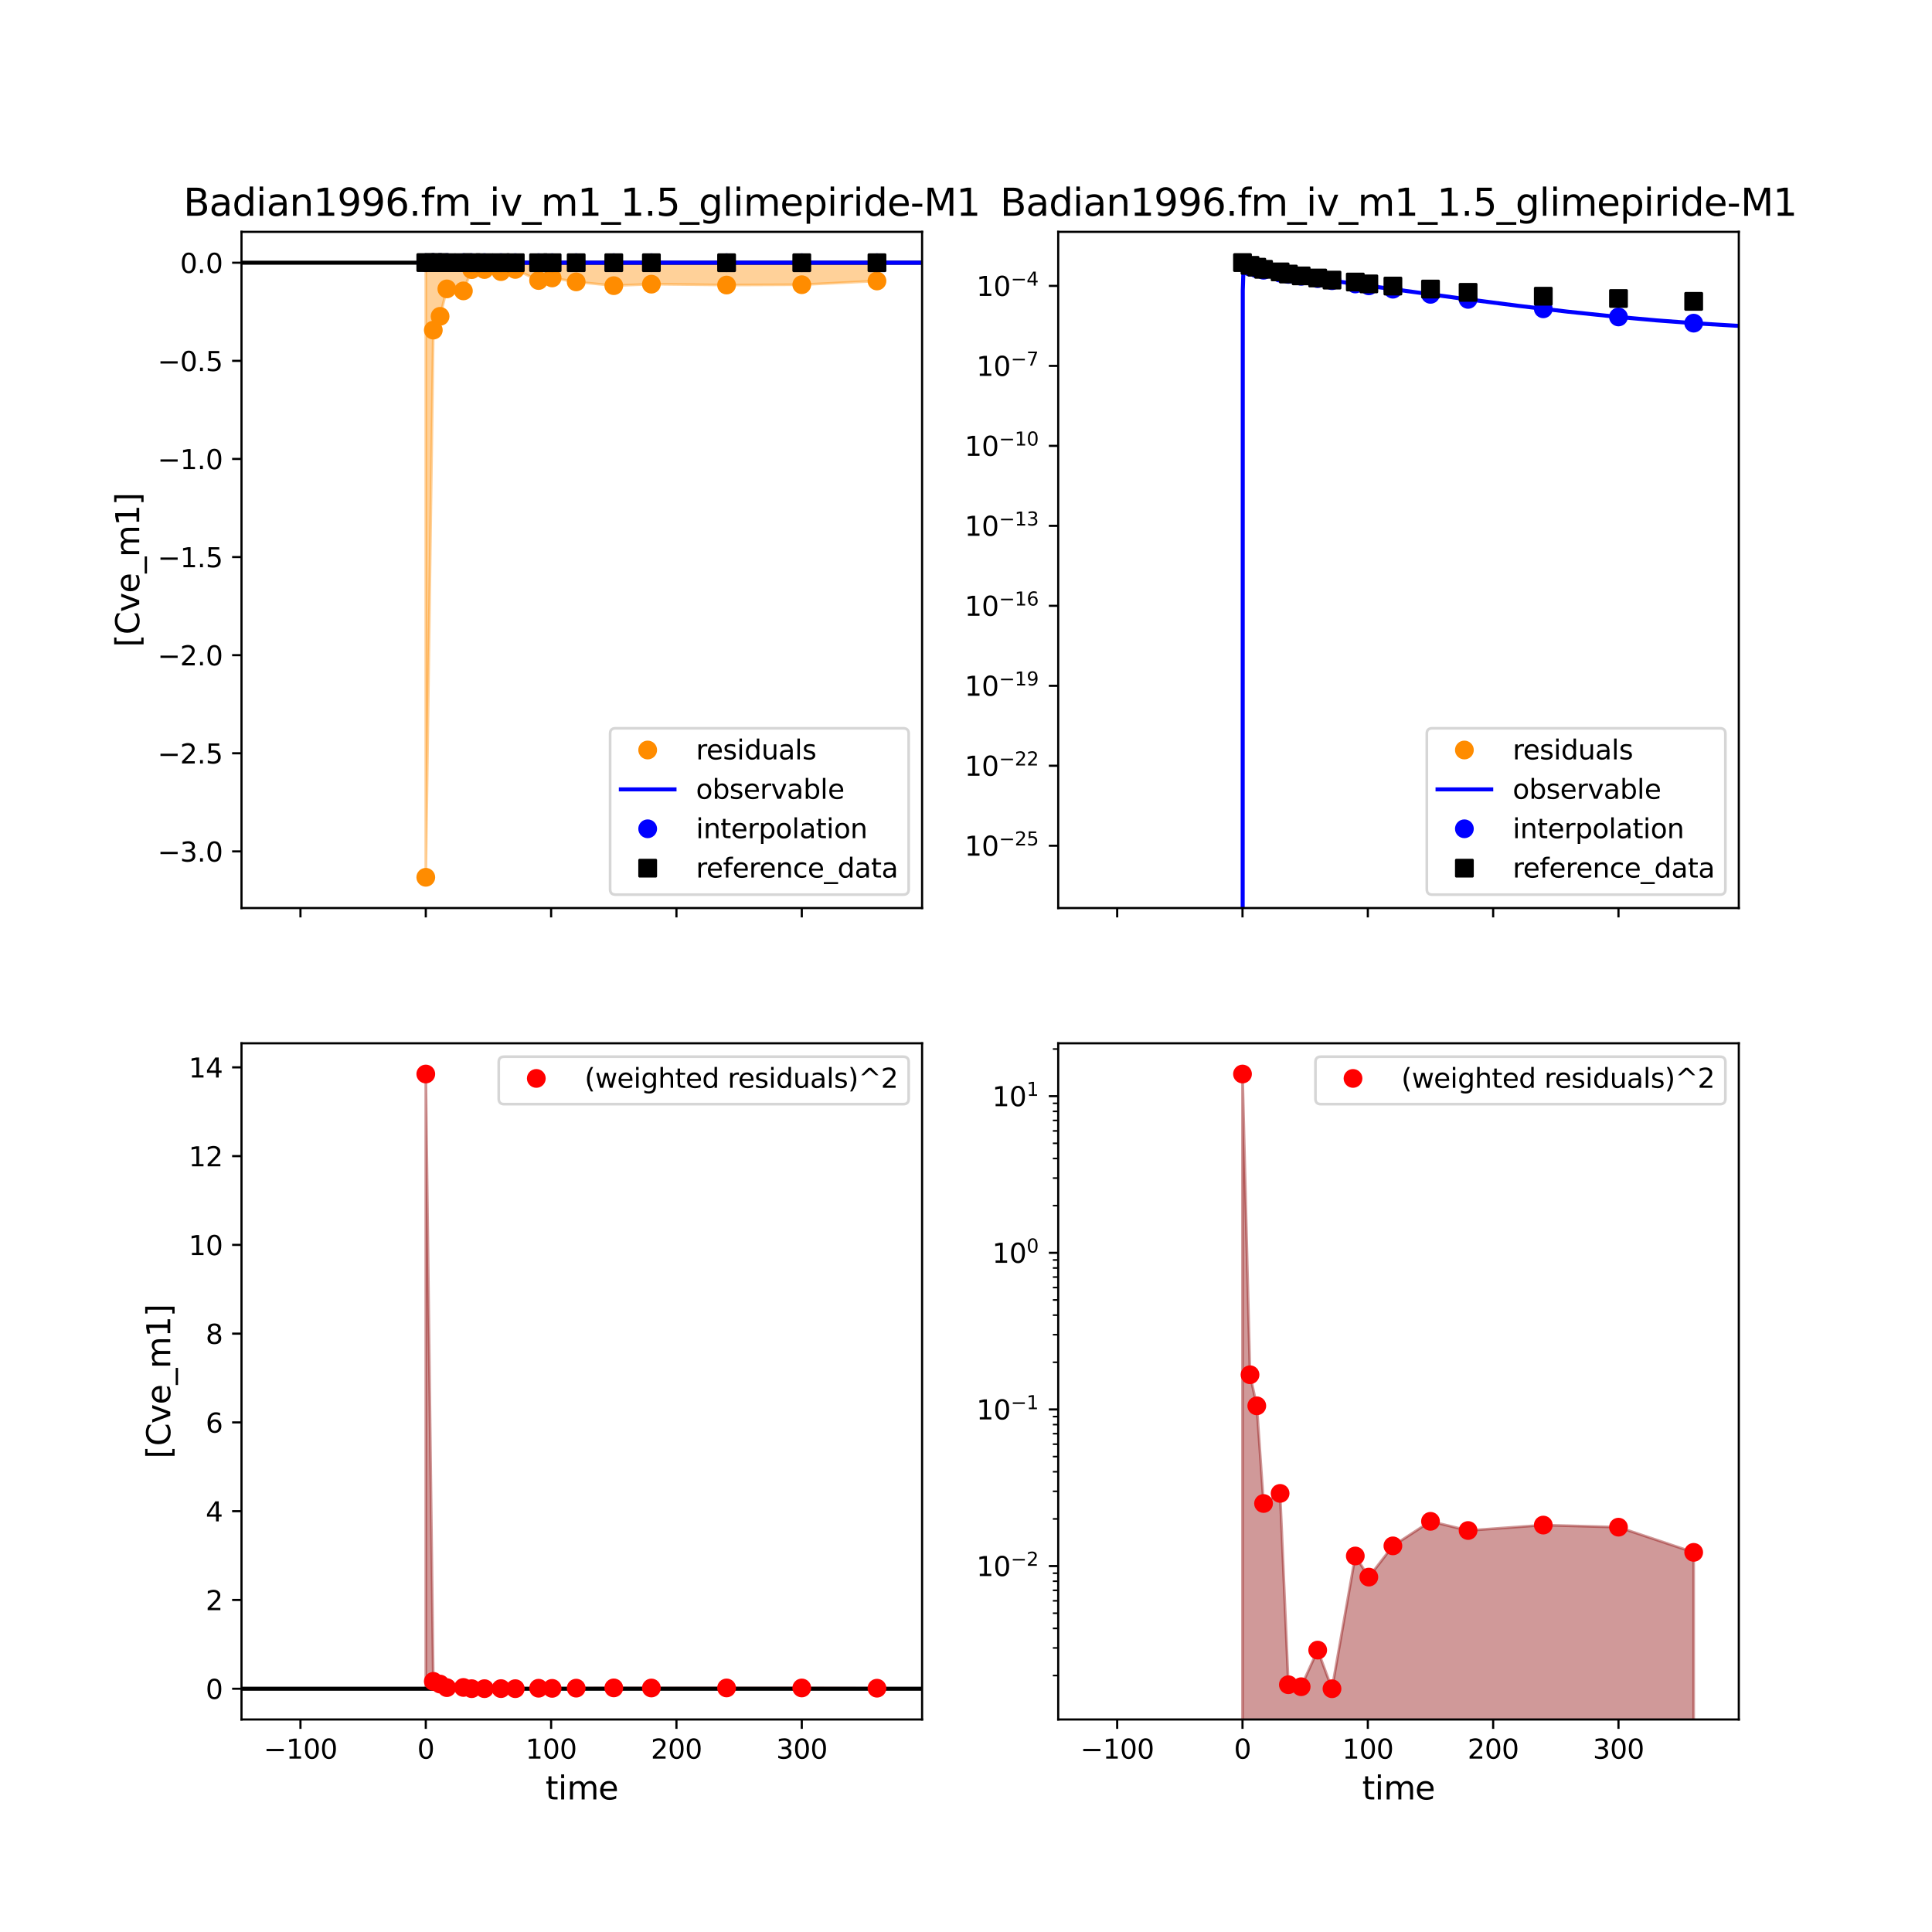 <?xml version="1.0" encoding="utf-8" standalone="no"?>
<!DOCTYPE svg PUBLIC "-//W3C//DTD SVG 1.1//EN"
  "http://www.w3.org/Graphics/SVG/1.1/DTD/svg11.dtd">
<svg xmlns:xlink="http://www.w3.org/1999/xlink" width="720pt" height="720pt" viewBox="0 0 720 720" xmlns="http://www.w3.org/2000/svg" version="1.1">
 <defs>
  <style type="text/css">*{stroke-linejoin: round; stroke-linecap: butt}</style>
 </defs>
 <g id="figure_1">
  <g id="patch_1">
   <path d="M 0 720 
L 720 720 
L 720 0 
L 0 0 
z
" style="fill: #ffffff"/>
  </g>
  <g id="axes_1">
   <g id="patch_2">
    <path d="M 90 338.4 
L 343.636 338.4 
L 343.636 86.4 
L 90 86.4 
z
" style="fill: #ffffff"/>
   </g>
   <g id="PolyCollection_1">
    <defs>
     <path id="m8a1b4eb015" d="M 158.681 -622.091 
L 158.681 -393.055 
L 161.483 -596.978 
L 164.005 -602.107 
L 166.528 -612.343 
L 172.693 -611.592 
L 175.775 -619.518 
L 180.539 -619.556 
L 186.705 -618.773 
L 192.029 -619.593 
L 200.716 -615.463 
L 205.761 -616.416 
L 214.728 -614.952 
L 228.74 -613.54 
L 242.752 -614.099 
L 270.775 -613.773 
L 298.799 -613.9 
L 326.822 -615.285 
L 326.822 -622.091 
L 326.822 -622.091 
L 298.799 -622.091 
L 270.775 -622.091 
L 242.752 -622.091 
L 228.74 -622.091 
L 214.728 -622.091 
L 205.761 -622.091 
L 200.716 -622.091 
L 192.029 -622.091 
L 186.705 -622.091 
L 180.539 -622.091 
L 175.775 -622.091 
L 172.693 -622.091 
L 166.528 -622.091 
L 164.005 -622.091 
L 161.483 -622.091 
L 158.681 -622.091 
z
" style="stroke: #ff8c00; stroke-opacity: 0.4"/>
    </defs>
    <g clip-path="url(#pac583772b4)">
     <use xlink:href="#m8a1b4eb015" x="0" y="720" style="fill: #ff8c00; fill-opacity: 0.4; stroke: #ff8c00; stroke-opacity: 0.4"/>
    </g>
   </g>
   <g id="matplotlib.axis_1">
    <g id="xtick_1">
     <g id="line2d_1">
      <defs>
       <path id="mdb486aee52" d="M 0 0 
L 0 3.5 
" style="stroke: #000000; stroke-width: 0.8"/>
      </defs>
      <g>
       <use xlink:href="#mdb486aee52" x="111.975" y="338.4" style="stroke: #000000; stroke-width: 0.8"/>
      </g>
     </g>
    </g>
    <g id="xtick_2">
     <g id="line2d_2">
      <g>
       <use xlink:href="#mdb486aee52" x="158.681" y="338.4" style="stroke: #000000; stroke-width: 0.8"/>
      </g>
     </g>
    </g>
    <g id="xtick_3">
     <g id="line2d_3">
      <g>
       <use xlink:href="#mdb486aee52" x="205.387" y="338.4" style="stroke: #000000; stroke-width: 0.8"/>
      </g>
     </g>
    </g>
    <g id="xtick_4">
     <g id="line2d_4">
      <g>
       <use xlink:href="#mdb486aee52" x="252.093" y="338.4" style="stroke: #000000; stroke-width: 0.8"/>
      </g>
     </g>
    </g>
    <g id="xtick_5">
     <g id="line2d_5">
      <g>
       <use xlink:href="#mdb486aee52" x="298.799" y="338.4" style="stroke: #000000; stroke-width: 0.8"/>
      </g>
     </g>
    </g>
   </g>
   <g id="matplotlib.axis_2">
    <g id="ytick_1">
     <g id="line2d_6">
      <defs>
       <path id="mc377bbb044" d="M 0 0 
L -3.5 0 
" style="stroke: #000000; stroke-width: 0.8"/>
      </defs>
      <g>
       <use xlink:href="#mc377bbb044" x="90" y="317.287" style="stroke: #000000; stroke-width: 0.8"/>
      </g>
     </g>
     <g id="text_1">
      <!-- −3.0 -->
      <g transform="translate(58.717 321.086) scale(0.1 -0.1)">
       <defs>
        <path id="DejaVuSans-2212" d="M 678 2272 
L 4684 2272 
L 4684 1741 
L 678 1741 
L 678 2272 
z
" transform="scale(0.016)"/>
        <path id="DejaVuSans-33" d="M 2597 2516 
Q 3050 2419 3304 2112 
Q 3559 1806 3559 1356 
Q 3559 666 3084 287 
Q 2609 -91 1734 -91 
Q 1441 -91 1130 -33 
Q 819 25 488 141 
L 488 750 
Q 750 597 1062 519 
Q 1375 441 1716 441 
Q 2309 441 2620 675 
Q 2931 909 2931 1356 
Q 2931 1769 2642 2001 
Q 2353 2234 1838 2234 
L 1294 2234 
L 1294 2753 
L 1863 2753 
Q 2328 2753 2575 2939 
Q 2822 3125 2822 3475 
Q 2822 3834 2567 4026 
Q 2313 4219 1838 4219 
Q 1578 4219 1281 4162 
Q 984 4106 628 3988 
L 628 4550 
Q 988 4650 1302 4700 
Q 1616 4750 1894 4750 
Q 2613 4750 3031 4423 
Q 3450 4097 3450 3541 
Q 3450 3153 3228 2886 
Q 3006 2619 2597 2516 
z
" transform="scale(0.016)"/>
        <path id="DejaVuSans-2e" d="M 684 794 
L 1344 794 
L 1344 0 
L 684 0 
L 684 794 
z
" transform="scale(0.016)"/>
        <path id="DejaVuSans-30" d="M 2034 4250 
Q 1547 4250 1301 3770 
Q 1056 3291 1056 2328 
Q 1056 1369 1301 889 
Q 1547 409 2034 409 
Q 2525 409 2770 889 
Q 3016 1369 3016 2328 
Q 3016 3291 2770 3770 
Q 2525 4250 2034 4250 
z
M 2034 4750 
Q 2819 4750 3233 4129 
Q 3647 3509 3647 2328 
Q 3647 1150 3233 529 
Q 2819 -91 2034 -91 
Q 1250 -91 836 529 
Q 422 1150 422 2328 
Q 422 3509 836 4129 
Q 1250 4750 2034 4750 
z
" transform="scale(0.016)"/>
       </defs>
       <use xlink:href="#DejaVuSans-2212"/>
       <use xlink:href="#DejaVuSans-33" x="83.789"/>
       <use xlink:href="#DejaVuSans-2e" x="147.412"/>
       <use xlink:href="#DejaVuSans-30" x="179.199"/>
      </g>
     </g>
    </g>
    <g id="ytick_2">
     <g id="line2d_7">
      <g>
       <use xlink:href="#mc377bbb044" x="90" y="280.724" style="stroke: #000000; stroke-width: 0.8"/>
      </g>
     </g>
     <g id="text_2">
      <!-- −2.5 -->
      <g transform="translate(58.717 284.523) scale(0.1 -0.1)">
       <defs>
        <path id="DejaVuSans-32" d="M 1228 531 
L 3431 531 
L 3431 0 
L 469 0 
L 469 531 
Q 828 903 1448 1529 
Q 2069 2156 2228 2338 
Q 2531 2678 2651 2914 
Q 2772 3150 2772 3378 
Q 2772 3750 2511 3984 
Q 2250 4219 1831 4219 
Q 1534 4219 1204 4116 
Q 875 4013 500 3803 
L 500 4441 
Q 881 4594 1212 4672 
Q 1544 4750 1819 4750 
Q 2544 4750 2975 4387 
Q 3406 4025 3406 3419 
Q 3406 3131 3298 2873 
Q 3191 2616 2906 2266 
Q 2828 2175 2409 1742 
Q 1991 1309 1228 531 
z
" transform="scale(0.016)"/>
        <path id="DejaVuSans-35" d="M 691 4666 
L 3169 4666 
L 3169 4134 
L 1269 4134 
L 1269 2991 
Q 1406 3038 1543 3061 
Q 1681 3084 1819 3084 
Q 2600 3084 3056 2656 
Q 3513 2228 3513 1497 
Q 3513 744 3044 326 
Q 2575 -91 1722 -91 
Q 1428 -91 1123 -41 
Q 819 9 494 109 
L 494 744 
Q 775 591 1075 516 
Q 1375 441 1709 441 
Q 2250 441 2565 725 
Q 2881 1009 2881 1497 
Q 2881 1984 2565 2268 
Q 2250 2553 1709 2553 
Q 1456 2553 1204 2497 
Q 953 2441 691 2322 
L 691 4666 
z
" transform="scale(0.016)"/>
       </defs>
       <use xlink:href="#DejaVuSans-2212"/>
       <use xlink:href="#DejaVuSans-32" x="83.789"/>
       <use xlink:href="#DejaVuSans-2e" x="147.412"/>
       <use xlink:href="#DejaVuSans-35" x="179.199"/>
      </g>
     </g>
    </g>
    <g id="ytick_3">
     <g id="line2d_8">
      <g>
       <use xlink:href="#mc377bbb044" x="90" y="244.161" style="stroke: #000000; stroke-width: 0.8"/>
      </g>
     </g>
     <g id="text_3">
      <!-- −2.0 -->
      <g transform="translate(58.717 247.96) scale(0.1 -0.1)">
       <use xlink:href="#DejaVuSans-2212"/>
       <use xlink:href="#DejaVuSans-32" x="83.789"/>
       <use xlink:href="#DejaVuSans-2e" x="147.412"/>
       <use xlink:href="#DejaVuSans-30" x="179.199"/>
      </g>
     </g>
    </g>
    <g id="ytick_4">
     <g id="line2d_9">
      <g>
       <use xlink:href="#mc377bbb044" x="90" y="207.598" style="stroke: #000000; stroke-width: 0.8"/>
      </g>
     </g>
     <g id="text_4">
      <!-- −1.5 -->
      <g transform="translate(58.717 211.397) scale(0.1 -0.1)">
       <defs>
        <path id="DejaVuSans-31" d="M 794 531 
L 1825 531 
L 1825 4091 
L 703 3866 
L 703 4441 
L 1819 4666 
L 2450 4666 
L 2450 531 
L 3481 531 
L 3481 0 
L 794 0 
L 794 531 
z
" transform="scale(0.016)"/>
       </defs>
       <use xlink:href="#DejaVuSans-2212"/>
       <use xlink:href="#DejaVuSans-31" x="83.789"/>
       <use xlink:href="#DejaVuSans-2e" x="147.412"/>
       <use xlink:href="#DejaVuSans-35" x="179.199"/>
      </g>
     </g>
    </g>
    <g id="ytick_5">
     <g id="line2d_10">
      <g>
       <use xlink:href="#mc377bbb044" x="90" y="171.035" style="stroke: #000000; stroke-width: 0.8"/>
      </g>
     </g>
     <g id="text_5">
      <!-- −1.0 -->
      <g transform="translate(58.717 174.834) scale(0.1 -0.1)">
       <use xlink:href="#DejaVuSans-2212"/>
       <use xlink:href="#DejaVuSans-31" x="83.789"/>
       <use xlink:href="#DejaVuSans-2e" x="147.412"/>
       <use xlink:href="#DejaVuSans-30" x="179.199"/>
      </g>
     </g>
    </g>
    <g id="ytick_6">
     <g id="line2d_11">
      <g>
       <use xlink:href="#mc377bbb044" x="90" y="134.472" style="stroke: #000000; stroke-width: 0.8"/>
      </g>
     </g>
     <g id="text_6">
      <!-- −0.5 -->
      <g transform="translate(58.717 138.271) scale(0.1 -0.1)">
       <use xlink:href="#DejaVuSans-2212"/>
       <use xlink:href="#DejaVuSans-30" x="83.789"/>
       <use xlink:href="#DejaVuSans-2e" x="147.412"/>
       <use xlink:href="#DejaVuSans-35" x="179.199"/>
      </g>
     </g>
    </g>
    <g id="ytick_7">
     <g id="line2d_12">
      <g>
       <use xlink:href="#mc377bbb044" x="90" y="97.909" style="stroke: #000000; stroke-width: 0.8"/>
      </g>
     </g>
     <g id="text_7">
      <!-- 0.0 -->
      <g transform="translate(67.097 101.709) scale(0.1 -0.1)">
       <use xlink:href="#DejaVuSans-30"/>
       <use xlink:href="#DejaVuSans-2e" x="63.623"/>
       <use xlink:href="#DejaVuSans-30" x="95.41"/>
      </g>
     </g>
    </g>
    <g id="text_8">
     <!-- [Cve_m1] -->
     <g transform="translate(51.888 241.177) rotate(-90) scale(0.12 -0.12)">
      <defs>
       <path id="DejaVuSans-5b" d="M 550 4863 
L 1875 4863 
L 1875 4416 
L 1125 4416 
L 1125 -397 
L 1875 -397 
L 1875 -844 
L 550 -844 
L 550 4863 
z
" transform="scale(0.016)"/>
       <path id="DejaVuSans-43" d="M 4122 4306 
L 4122 3641 
Q 3803 3938 3442 4084 
Q 3081 4231 2675 4231 
Q 1875 4231 1450 3742 
Q 1025 3253 1025 2328 
Q 1025 1406 1450 917 
Q 1875 428 2675 428 
Q 3081 428 3442 575 
Q 3803 722 4122 1019 
L 4122 359 
Q 3791 134 3420 21 
Q 3050 -91 2638 -91 
Q 1578 -91 968 557 
Q 359 1206 359 2328 
Q 359 3453 968 4101 
Q 1578 4750 2638 4750 
Q 3056 4750 3426 4639 
Q 3797 4528 4122 4306 
z
" transform="scale(0.016)"/>
       <path id="DejaVuSans-76" d="M 191 3500 
L 800 3500 
L 1894 563 
L 2988 3500 
L 3597 3500 
L 2284 0 
L 1503 0 
L 191 3500 
z
" transform="scale(0.016)"/>
       <path id="DejaVuSans-65" d="M 3597 1894 
L 3597 1613 
L 953 1613 
Q 991 1019 1311 708 
Q 1631 397 2203 397 
Q 2534 397 2845 478 
Q 3156 559 3463 722 
L 3463 178 
Q 3153 47 2828 -22 
Q 2503 -91 2169 -91 
Q 1331 -91 842 396 
Q 353 884 353 1716 
Q 353 2575 817 3079 
Q 1281 3584 2069 3584 
Q 2775 3584 3186 3129 
Q 3597 2675 3597 1894 
z
M 3022 2063 
Q 3016 2534 2758 2815 
Q 2500 3097 2075 3097 
Q 1594 3097 1305 2825 
Q 1016 2553 972 2059 
L 3022 2063 
z
" transform="scale(0.016)"/>
       <path id="DejaVuSans-5f" d="M 3263 -1063 
L 3263 -1509 
L -63 -1509 
L -63 -1063 
L 3263 -1063 
z
" transform="scale(0.016)"/>
       <path id="DejaVuSans-6d" d="M 3328 2828 
Q 3544 3216 3844 3400 
Q 4144 3584 4550 3584 
Q 5097 3584 5394 3201 
Q 5691 2819 5691 2113 
L 5691 0 
L 5113 0 
L 5113 2094 
Q 5113 2597 4934 2840 
Q 4756 3084 4391 3084 
Q 3944 3084 3684 2787 
Q 3425 2491 3425 1978 
L 3425 0 
L 2847 0 
L 2847 2094 
Q 2847 2600 2669 2842 
Q 2491 3084 2119 3084 
Q 1678 3084 1418 2786 
Q 1159 2488 1159 1978 
L 1159 0 
L 581 0 
L 581 3500 
L 1159 3500 
L 1159 2956 
Q 1356 3278 1631 3431 
Q 1906 3584 2284 3584 
Q 2666 3584 2933 3390 
Q 3200 3197 3328 2828 
z
" transform="scale(0.016)"/>
       <path id="DejaVuSans-5d" d="M 1947 4863 
L 1947 -844 
L 622 -844 
L 622 -397 
L 1369 -397 
L 1369 4416 
L 622 4416 
L 622 4863 
L 1947 4863 
z
" transform="scale(0.016)"/>
      </defs>
      <use xlink:href="#DejaVuSans-5b"/>
      <use xlink:href="#DejaVuSans-43" x="39.014"/>
      <use xlink:href="#DejaVuSans-76" x="108.838"/>
      <use xlink:href="#DejaVuSans-65" x="168.018"/>
      <use xlink:href="#DejaVuSans-5f" x="229.541"/>
      <use xlink:href="#DejaVuSans-6d" x="279.541"/>
      <use xlink:href="#DejaVuSans-31" x="376.953"/>
      <use xlink:href="#DejaVuSans-5d" x="440.576"/>
     </g>
    </g>
   </g>
   <g id="line2d_13">
    <path d="M 90 97.909 
L 343.636 97.909 
" clip-path="url(#pac583772b4)" style="fill: none; stroke: #000000; stroke-width: 1.5; stroke-linecap: square"/>
   </g>
   <g id="line2d_14">
    <defs>
     <path id="m4d26e0e79a" d="M 0 3 
C 0.796 3 1.559 2.684 2.121 2.121 
C 2.684 1.559 3 0.796 3 0 
C 3 -0.796 2.684 -1.559 2.121 -2.121 
C 1.559 -2.684 0.796 -3 0 -3 
C -0.796 -3 -1.559 -2.684 -2.121 -2.121 
C -2.684 -1.559 -3 -0.796 -3 0 
C -3 0.796 -2.684 1.559 -2.121 2.121 
C -1.559 2.684 -0.796 3 0 3 
z
" style="stroke: #ff8c00"/>
    </defs>
    <g clip-path="url(#pac583772b4)">
     <use xlink:href="#m4d26e0e79a" x="158.681" y="326.945" style="fill: #ff8c00; stroke: #ff8c00"/>
     <use xlink:href="#m4d26e0e79a" x="161.483" y="123.022" style="fill: #ff8c00; stroke: #ff8c00"/>
     <use xlink:href="#m4d26e0e79a" x="164.005" y="117.893" style="fill: #ff8c00; stroke: #ff8c00"/>
     <use xlink:href="#m4d26e0e79a" x="166.528" y="107.657" style="fill: #ff8c00; stroke: #ff8c00"/>
     <use xlink:href="#m4d26e0e79a" x="172.693" y="108.408" style="fill: #ff8c00; stroke: #ff8c00"/>
     <use xlink:href="#m4d26e0e79a" x="175.775" y="100.482" style="fill: #ff8c00; stroke: #ff8c00"/>
     <use xlink:href="#m4d26e0e79a" x="180.539" y="100.444" style="fill: #ff8c00; stroke: #ff8c00"/>
     <use xlink:href="#m4d26e0e79a" x="186.705" y="101.227" style="fill: #ff8c00; stroke: #ff8c00"/>
     <use xlink:href="#m4d26e0e79a" x="192.029" y="100.407" style="fill: #ff8c00; stroke: #ff8c00"/>
     <use xlink:href="#m4d26e0e79a" x="200.716" y="104.537" style="fill: #ff8c00; stroke: #ff8c00"/>
     <use xlink:href="#m4d26e0e79a" x="205.761" y="103.584" style="fill: #ff8c00; stroke: #ff8c00"/>
     <use xlink:href="#m4d26e0e79a" x="214.728" y="105.048" style="fill: #ff8c00; stroke: #ff8c00"/>
     <use xlink:href="#m4d26e0e79a" x="228.74" y="106.46" style="fill: #ff8c00; stroke: #ff8c00"/>
     <use xlink:href="#m4d26e0e79a" x="242.752" y="105.901" style="fill: #ff8c00; stroke: #ff8c00"/>
     <use xlink:href="#m4d26e0e79a" x="270.775" y="106.227" style="fill: #ff8c00; stroke: #ff8c00"/>
     <use xlink:href="#m4d26e0e79a" x="298.799" y="106.1" style="fill: #ff8c00; stroke: #ff8c00"/>
     <use xlink:href="#m4d26e0e79a" x="326.822" y="104.715" style="fill: #ff8c00; stroke: #ff8c00"/>
    </g>
   </g>
   <g id="line2d_15">
    <path d="M 158.681 97.909 
L 721 97.909 
L 721 97.909 
" clip-path="url(#pac583772b4)" style="fill: none; stroke: #0000ff; stroke-width: 1.5; stroke-linecap: square"/>
   </g>
   <g id="line2d_16">
    <defs>
     <path id="m353e124dd5" d="M 0 3 
C 0.796 3 1.559 2.684 2.121 2.121 
C 2.684 1.559 3 0.796 3 0 
C 3 -0.796 2.684 -1.559 2.121 -2.121 
C 1.559 -2.684 0.796 -3 0 -3 
C -0.796 -3 -1.559 -2.684 -2.121 -2.121 
C -2.684 -1.559 -3 -0.796 -3 0 
C -3 0.796 -2.684 1.559 -2.121 2.121 
C -1.559 2.684 -0.796 3 0 3 
z
" style="stroke: #0000ff"/>
    </defs>
    <g clip-path="url(#pac583772b4)">
     <use xlink:href="#m353e124dd5" x="158.681" y="97.909" style="fill: #0000ff; stroke: #0000ff"/>
     <use xlink:href="#m353e124dd5" x="161.483" y="97.872" style="fill: #0000ff; stroke: #0000ff"/>
     <use xlink:href="#m353e124dd5" x="164.005" y="97.877" style="fill: #0000ff; stroke: #0000ff"/>
     <use xlink:href="#m353e124dd5" x="166.528" y="97.881" style="fill: #0000ff; stroke: #0000ff"/>
     <use xlink:href="#m353e124dd5" x="172.693" y="97.887" style="fill: #0000ff; stroke: #0000ff"/>
     <use xlink:href="#m353e124dd5" x="175.775" y="97.89" style="fill: #0000ff; stroke: #0000ff"/>
     <use xlink:href="#m353e124dd5" x="180.539" y="97.893" style="fill: #0000ff; stroke: #0000ff"/>
     <use xlink:href="#m353e124dd5" x="186.705" y="97.896" style="fill: #0000ff; stroke: #0000ff"/>
     <use xlink:href="#m353e124dd5" x="192.029" y="97.898" style="fill: #0000ff; stroke: #0000ff"/>
     <use xlink:href="#m353e124dd5" x="200.716" y="97.901" style="fill: #0000ff; stroke: #0000ff"/>
     <use xlink:href="#m353e124dd5" x="205.761" y="97.902" style="fill: #0000ff; stroke: #0000ff"/>
     <use xlink:href="#m353e124dd5" x="214.728" y="97.904" style="fill: #0000ff; stroke: #0000ff"/>
     <use xlink:href="#m353e124dd5" x="228.74" y="97.906" style="fill: #0000ff; stroke: #0000ff"/>
     <use xlink:href="#m353e124dd5" x="242.752" y="97.907" style="fill: #0000ff; stroke: #0000ff"/>
     <use xlink:href="#m353e124dd5" x="270.775" y="97.908" style="fill: #0000ff; stroke: #0000ff"/>
     <use xlink:href="#m353e124dd5" x="298.799" y="97.909" style="fill: #0000ff; stroke: #0000ff"/>
     <use xlink:href="#m353e124dd5" x="326.822" y="97.909" style="fill: #0000ff; stroke: #0000ff"/>
    </g>
   </g>
   <g id="line2d_17">
    <defs>
     <path id="m5196edfe5c" d="M -3 3 
L 3 3 
L 3 -3 
L -3 -3 
z
" style="stroke: #000000; stroke-linejoin: miter"/>
    </defs>
    <g clip-path="url(#pac583772b4)">
     <use xlink:href="#m5196edfe5c" x="158.681" y="97.855" style="stroke: #000000; stroke-linejoin: miter"/>
     <use xlink:href="#m5196edfe5c" x="161.483" y="97.866" style="stroke: #000000; stroke-linejoin: miter"/>
     <use xlink:href="#m5196edfe5c" x="164.005" y="97.873" style="stroke: #000000; stroke-linejoin: miter"/>
     <use xlink:href="#m5196edfe5c" x="166.528" y="97.879" style="stroke: #000000; stroke-linejoin: miter"/>
     <use xlink:href="#m5196edfe5c" x="172.693" y="97.885" style="stroke: #000000; stroke-linejoin: miter"/>
     <use xlink:href="#m5196edfe5c" x="175.775" y="97.889" style="stroke: #000000; stroke-linejoin: miter"/>
     <use xlink:href="#m5196edfe5c" x="180.539" y="97.892" style="stroke: #000000; stroke-linejoin: miter"/>
     <use xlink:href="#m5196edfe5c" x="186.705" y="97.895" style="stroke: #000000; stroke-linejoin: miter"/>
     <use xlink:href="#m5196edfe5c" x="192.029" y="97.897" style="stroke: #000000; stroke-linejoin: miter"/>
     <use xlink:href="#m5196edfe5c" x="200.716" y="97.899" style="stroke: #000000; stroke-linejoin: miter"/>
     <use xlink:href="#m5196edfe5c" x="205.761" y="97.901" style="stroke: #000000; stroke-linejoin: miter"/>
     <use xlink:href="#m5196edfe5c" x="214.728" y="97.902" style="stroke: #000000; stroke-linejoin: miter"/>
     <use xlink:href="#m5196edfe5c" x="228.74" y="97.904" style="stroke: #000000; stroke-linejoin: miter"/>
     <use xlink:href="#m5196edfe5c" x="242.752" y="97.905" style="stroke: #000000; stroke-linejoin: miter"/>
     <use xlink:href="#m5196edfe5c" x="270.775" y="97.906" style="stroke: #000000; stroke-linejoin: miter"/>
     <use xlink:href="#m5196edfe5c" x="298.799" y="97.907" style="stroke: #000000; stroke-linejoin: miter"/>
     <use xlink:href="#m5196edfe5c" x="326.822" y="97.907" style="stroke: #000000; stroke-linejoin: miter"/>
    </g>
   </g>
   <g id="patch_3">
    <path d="M 90 338.4 
L 90 86.4 
" style="fill: none; stroke: #000000; stroke-width: 0.8; stroke-linejoin: miter; stroke-linecap: square"/>
   </g>
   <g id="patch_4">
    <path d="M 343.636 338.4 
L 343.636 86.4 
" style="fill: none; stroke: #000000; stroke-width: 0.8; stroke-linejoin: miter; stroke-linecap: square"/>
   </g>
   <g id="patch_5">
    <path d="M 90 338.4 
L 343.636 338.4 
" style="fill: none; stroke: #000000; stroke-width: 0.8; stroke-linejoin: miter; stroke-linecap: square"/>
   </g>
   <g id="patch_6">
    <path d="M 90 86.4 
L 343.636 86.4 
" style="fill: none; stroke: #000000; stroke-width: 0.8; stroke-linejoin: miter; stroke-linecap: square"/>
   </g>
   <g id="text_9">
    <!-- Badian1996.fm_iv_m1_1.5_glimepiride-M1 -->
    <g transform="translate(68.357 80.4) scale(0.14 -0.14)">
     <defs>
      <path id="DejaVuSans-42" d="M 1259 2228 
L 1259 519 
L 2272 519 
Q 2781 519 3026 730 
Q 3272 941 3272 1375 
Q 3272 1813 3026 2020 
Q 2781 2228 2272 2228 
L 1259 2228 
z
M 1259 4147 
L 1259 2741 
L 2194 2741 
Q 2656 2741 2882 2914 
Q 3109 3088 3109 3444 
Q 3109 3797 2882 3972 
Q 2656 4147 2194 4147 
L 1259 4147 
z
M 628 4666 
L 2241 4666 
Q 2963 4666 3353 4366 
Q 3744 4066 3744 3513 
Q 3744 3084 3544 2831 
Q 3344 2578 2956 2516 
Q 3422 2416 3680 2098 
Q 3938 1781 3938 1306 
Q 3938 681 3513 340 
Q 3088 0 2303 0 
L 628 0 
L 628 4666 
z
" transform="scale(0.016)"/>
      <path id="DejaVuSans-61" d="M 2194 1759 
Q 1497 1759 1228 1600 
Q 959 1441 959 1056 
Q 959 750 1161 570 
Q 1363 391 1709 391 
Q 2188 391 2477 730 
Q 2766 1069 2766 1631 
L 2766 1759 
L 2194 1759 
z
M 3341 1997 
L 3341 0 
L 2766 0 
L 2766 531 
Q 2569 213 2275 61 
Q 1981 -91 1556 -91 
Q 1019 -91 701 211 
Q 384 513 384 1019 
Q 384 1609 779 1909 
Q 1175 2209 1959 2209 
L 2766 2209 
L 2766 2266 
Q 2766 2663 2505 2880 
Q 2244 3097 1772 3097 
Q 1472 3097 1187 3025 
Q 903 2953 641 2809 
L 641 3341 
Q 956 3463 1253 3523 
Q 1550 3584 1831 3584 
Q 2591 3584 2966 3190 
Q 3341 2797 3341 1997 
z
" transform="scale(0.016)"/>
      <path id="DejaVuSans-64" d="M 2906 2969 
L 2906 4863 
L 3481 4863 
L 3481 0 
L 2906 0 
L 2906 525 
Q 2725 213 2448 61 
Q 2172 -91 1784 -91 
Q 1150 -91 751 415 
Q 353 922 353 1747 
Q 353 2572 751 3078 
Q 1150 3584 1784 3584 
Q 2172 3584 2448 3432 
Q 2725 3281 2906 2969 
z
M 947 1747 
Q 947 1113 1208 752 
Q 1469 391 1925 391 
Q 2381 391 2643 752 
Q 2906 1113 2906 1747 
Q 2906 2381 2643 2742 
Q 2381 3103 1925 3103 
Q 1469 3103 1208 2742 
Q 947 2381 947 1747 
z
" transform="scale(0.016)"/>
      <path id="DejaVuSans-69" d="M 603 3500 
L 1178 3500 
L 1178 0 
L 603 0 
L 603 3500 
z
M 603 4863 
L 1178 4863 
L 1178 4134 
L 603 4134 
L 603 4863 
z
" transform="scale(0.016)"/>
      <path id="DejaVuSans-6e" d="M 3513 2113 
L 3513 0 
L 2938 0 
L 2938 2094 
Q 2938 2591 2744 2837 
Q 2550 3084 2163 3084 
Q 1697 3084 1428 2787 
Q 1159 2491 1159 1978 
L 1159 0 
L 581 0 
L 581 3500 
L 1159 3500 
L 1159 2956 
Q 1366 3272 1645 3428 
Q 1925 3584 2291 3584 
Q 2894 3584 3203 3211 
Q 3513 2838 3513 2113 
z
" transform="scale(0.016)"/>
      <path id="DejaVuSans-39" d="M 703 97 
L 703 672 
Q 941 559 1184 500 
Q 1428 441 1663 441 
Q 2288 441 2617 861 
Q 2947 1281 2994 2138 
Q 2813 1869 2534 1725 
Q 2256 1581 1919 1581 
Q 1219 1581 811 2004 
Q 403 2428 403 3163 
Q 403 3881 828 4315 
Q 1253 4750 1959 4750 
Q 2769 4750 3195 4129 
Q 3622 3509 3622 2328 
Q 3622 1225 3098 567 
Q 2575 -91 1691 -91 
Q 1453 -91 1209 -44 
Q 966 3 703 97 
z
M 1959 2075 
Q 2384 2075 2632 2365 
Q 2881 2656 2881 3163 
Q 2881 3666 2632 3958 
Q 2384 4250 1959 4250 
Q 1534 4250 1286 3958 
Q 1038 3666 1038 3163 
Q 1038 2656 1286 2365 
Q 1534 2075 1959 2075 
z
" transform="scale(0.016)"/>
      <path id="DejaVuSans-36" d="M 2113 2584 
Q 1688 2584 1439 2293 
Q 1191 2003 1191 1497 
Q 1191 994 1439 701 
Q 1688 409 2113 409 
Q 2538 409 2786 701 
Q 3034 994 3034 1497 
Q 3034 2003 2786 2293 
Q 2538 2584 2113 2584 
z
M 3366 4563 
L 3366 3988 
Q 3128 4100 2886 4159 
Q 2644 4219 2406 4219 
Q 1781 4219 1451 3797 
Q 1122 3375 1075 2522 
Q 1259 2794 1537 2939 
Q 1816 3084 2150 3084 
Q 2853 3084 3261 2657 
Q 3669 2231 3669 1497 
Q 3669 778 3244 343 
Q 2819 -91 2113 -91 
Q 1303 -91 875 529 
Q 447 1150 447 2328 
Q 447 3434 972 4092 
Q 1497 4750 2381 4750 
Q 2619 4750 2861 4703 
Q 3103 4656 3366 4563 
z
" transform="scale(0.016)"/>
      <path id="DejaVuSans-66" d="M 2375 4863 
L 2375 4384 
L 1825 4384 
Q 1516 4384 1395 4259 
Q 1275 4134 1275 3809 
L 1275 3500 
L 2222 3500 
L 2222 3053 
L 1275 3053 
L 1275 0 
L 697 0 
L 697 3053 
L 147 3053 
L 147 3500 
L 697 3500 
L 697 3744 
Q 697 4328 969 4595 
Q 1241 4863 1831 4863 
L 2375 4863 
z
" transform="scale(0.016)"/>
      <path id="DejaVuSans-67" d="M 2906 1791 
Q 2906 2416 2648 2759 
Q 2391 3103 1925 3103 
Q 1463 3103 1205 2759 
Q 947 2416 947 1791 
Q 947 1169 1205 825 
Q 1463 481 1925 481 
Q 2391 481 2648 825 
Q 2906 1169 2906 1791 
z
M 3481 434 
Q 3481 -459 3084 -895 
Q 2688 -1331 1869 -1331 
Q 1566 -1331 1297 -1286 
Q 1028 -1241 775 -1147 
L 775 -588 
Q 1028 -725 1275 -790 
Q 1522 -856 1778 -856 
Q 2344 -856 2625 -561 
Q 2906 -266 2906 331 
L 2906 616 
Q 2728 306 2450 153 
Q 2172 0 1784 0 
Q 1141 0 747 490 
Q 353 981 353 1791 
Q 353 2603 747 3093 
Q 1141 3584 1784 3584 
Q 2172 3584 2450 3431 
Q 2728 3278 2906 2969 
L 2906 3500 
L 3481 3500 
L 3481 434 
z
" transform="scale(0.016)"/>
      <path id="DejaVuSans-6c" d="M 603 4863 
L 1178 4863 
L 1178 0 
L 603 0 
L 603 4863 
z
" transform="scale(0.016)"/>
      <path id="DejaVuSans-70" d="M 1159 525 
L 1159 -1331 
L 581 -1331 
L 581 3500 
L 1159 3500 
L 1159 2969 
Q 1341 3281 1617 3432 
Q 1894 3584 2278 3584 
Q 2916 3584 3314 3078 
Q 3713 2572 3713 1747 
Q 3713 922 3314 415 
Q 2916 -91 2278 -91 
Q 1894 -91 1617 61 
Q 1341 213 1159 525 
z
M 3116 1747 
Q 3116 2381 2855 2742 
Q 2594 3103 2138 3103 
Q 1681 3103 1420 2742 
Q 1159 2381 1159 1747 
Q 1159 1113 1420 752 
Q 1681 391 2138 391 
Q 2594 391 2855 752 
Q 3116 1113 3116 1747 
z
" transform="scale(0.016)"/>
      <path id="DejaVuSans-72" d="M 2631 2963 
Q 2534 3019 2420 3045 
Q 2306 3072 2169 3072 
Q 1681 3072 1420 2755 
Q 1159 2438 1159 1844 
L 1159 0 
L 581 0 
L 581 3500 
L 1159 3500 
L 1159 2956 
Q 1341 3275 1631 3429 
Q 1922 3584 2338 3584 
Q 2397 3584 2469 3576 
Q 2541 3569 2628 3553 
L 2631 2963 
z
" transform="scale(0.016)"/>
      <path id="DejaVuSans-2d" d="M 313 2009 
L 1997 2009 
L 1997 1497 
L 313 1497 
L 313 2009 
z
" transform="scale(0.016)"/>
      <path id="DejaVuSans-4d" d="M 628 4666 
L 1569 4666 
L 2759 1491 
L 3956 4666 
L 4897 4666 
L 4897 0 
L 4281 0 
L 4281 4097 
L 3078 897 
L 2444 897 
L 1241 4097 
L 1241 0 
L 628 0 
L 628 4666 
z
" transform="scale(0.016)"/>
     </defs>
     <use xlink:href="#DejaVuSans-42"/>
     <use xlink:href="#DejaVuSans-61" x="68.604"/>
     <use xlink:href="#DejaVuSans-64" x="129.883"/>
     <use xlink:href="#DejaVuSans-69" x="193.359"/>
     <use xlink:href="#DejaVuSans-61" x="221.143"/>
     <use xlink:href="#DejaVuSans-6e" x="282.422"/>
     <use xlink:href="#DejaVuSans-31" x="345.801"/>
     <use xlink:href="#DejaVuSans-39" x="409.424"/>
     <use xlink:href="#DejaVuSans-39" x="473.047"/>
     <use xlink:href="#DejaVuSans-36" x="536.67"/>
     <use xlink:href="#DejaVuSans-2e" x="600.293"/>
     <use xlink:href="#DejaVuSans-66" x="632.08"/>
     <use xlink:href="#DejaVuSans-6d" x="667.285"/>
     <use xlink:href="#DejaVuSans-5f" x="764.697"/>
     <use xlink:href="#DejaVuSans-69" x="814.697"/>
     <use xlink:href="#DejaVuSans-76" x="842.48"/>
     <use xlink:href="#DejaVuSans-5f" x="901.66"/>
     <use xlink:href="#DejaVuSans-6d" x="951.66"/>
     <use xlink:href="#DejaVuSans-31" x="1049.072"/>
     <use xlink:href="#DejaVuSans-5f" x="1112.695"/>
     <use xlink:href="#DejaVuSans-31" x="1162.695"/>
     <use xlink:href="#DejaVuSans-2e" x="1226.318"/>
     <use xlink:href="#DejaVuSans-35" x="1258.105"/>
     <use xlink:href="#DejaVuSans-5f" x="1321.729"/>
     <use xlink:href="#DejaVuSans-67" x="1371.729"/>
     <use xlink:href="#DejaVuSans-6c" x="1435.205"/>
     <use xlink:href="#DejaVuSans-69" x="1462.988"/>
     <use xlink:href="#DejaVuSans-6d" x="1490.771"/>
     <use xlink:href="#DejaVuSans-65" x="1588.184"/>
     <use xlink:href="#DejaVuSans-70" x="1649.707"/>
     <use xlink:href="#DejaVuSans-69" x="1713.184"/>
     <use xlink:href="#DejaVuSans-72" x="1740.967"/>
     <use xlink:href="#DejaVuSans-69" x="1782.08"/>
     <use xlink:href="#DejaVuSans-64" x="1809.863"/>
     <use xlink:href="#DejaVuSans-65" x="1873.34"/>
     <use xlink:href="#DejaVuSans-2d" x="1934.863"/>
     <use xlink:href="#DejaVuSans-4d" x="1970.947"/>
     <use xlink:href="#DejaVuSans-31" x="2057.227"/>
    </g>
   </g>
   <g id="legend_1">
    <g id="patch_7">
     <path d="M 229.371 333.4 
L 336.636 333.4 
Q 338.636 333.4 338.636 331.4 
L 338.636 273.409 
Q 338.636 271.409 336.636 271.409 
L 229.371 271.409 
Q 227.371 271.409 227.371 273.409 
L 227.371 331.4 
Q 227.371 333.4 229.371 333.4 
z
" style="fill: #ffffff; opacity: 0.8; stroke: #cccccc; stroke-linejoin: miter"/>
    </g>
    <g id="line2d_18">
     <g>
      <use xlink:href="#m4d26e0e79a" x="241.371" y="279.508" style="fill: #ff8c00; stroke: #ff8c00"/>
     </g>
    </g>
    <g id="text_10">
     <!-- residuals -->
     <g transform="translate(259.371 283.008) scale(0.1 -0.1)">
      <defs>
       <path id="DejaVuSans-73" d="M 2834 3397 
L 2834 2853 
Q 2591 2978 2328 3040 
Q 2066 3103 1784 3103 
Q 1356 3103 1142 2972 
Q 928 2841 928 2578 
Q 928 2378 1081 2264 
Q 1234 2150 1697 2047 
L 1894 2003 
Q 2506 1872 2764 1633 
Q 3022 1394 3022 966 
Q 3022 478 2636 193 
Q 2250 -91 1575 -91 
Q 1294 -91 989 -36 
Q 684 19 347 128 
L 347 722 
Q 666 556 975 473 
Q 1284 391 1588 391 
Q 1994 391 2212 530 
Q 2431 669 2431 922 
Q 2431 1156 2273 1281 
Q 2116 1406 1581 1522 
L 1381 1569 
Q 847 1681 609 1914 
Q 372 2147 372 2553 
Q 372 3047 722 3315 
Q 1072 3584 1716 3584 
Q 2034 3584 2315 3537 
Q 2597 3491 2834 3397 
z
" transform="scale(0.016)"/>
       <path id="DejaVuSans-75" d="M 544 1381 
L 544 3500 
L 1119 3500 
L 1119 1403 
Q 1119 906 1312 657 
Q 1506 409 1894 409 
Q 2359 409 2629 706 
Q 2900 1003 2900 1516 
L 2900 3500 
L 3475 3500 
L 3475 0 
L 2900 0 
L 2900 538 
Q 2691 219 2414 64 
Q 2138 -91 1772 -91 
Q 1169 -91 856 284 
Q 544 659 544 1381 
z
M 1991 3584 
L 1991 3584 
z
" transform="scale(0.016)"/>
      </defs>
      <use xlink:href="#DejaVuSans-72"/>
      <use xlink:href="#DejaVuSans-65" x="38.863"/>
      <use xlink:href="#DejaVuSans-73" x="100.387"/>
      <use xlink:href="#DejaVuSans-69" x="152.486"/>
      <use xlink:href="#DejaVuSans-64" x="180.27"/>
      <use xlink:href="#DejaVuSans-75" x="243.746"/>
      <use xlink:href="#DejaVuSans-61" x="307.125"/>
      <use xlink:href="#DejaVuSans-6c" x="368.404"/>
      <use xlink:href="#DejaVuSans-73" x="396.188"/>
     </g>
    </g>
    <g id="line2d_19">
     <path d="M 231.371 294.186 
L 241.371 294.186 
L 251.371 294.186 
" style="fill: none; stroke: #0000ff; stroke-width: 1.5; stroke-linecap: square"/>
    </g>
    <g id="text_11">
     <!-- observable -->
     <g transform="translate(259.371 297.686) scale(0.1 -0.1)">
      <defs>
       <path id="DejaVuSans-6f" d="M 1959 3097 
Q 1497 3097 1228 2736 
Q 959 2375 959 1747 
Q 959 1119 1226 758 
Q 1494 397 1959 397 
Q 2419 397 2687 759 
Q 2956 1122 2956 1747 
Q 2956 2369 2687 2733 
Q 2419 3097 1959 3097 
z
M 1959 3584 
Q 2709 3584 3137 3096 
Q 3566 2609 3566 1747 
Q 3566 888 3137 398 
Q 2709 -91 1959 -91 
Q 1206 -91 779 398 
Q 353 888 353 1747 
Q 353 2609 779 3096 
Q 1206 3584 1959 3584 
z
" transform="scale(0.016)"/>
       <path id="DejaVuSans-62" d="M 3116 1747 
Q 3116 2381 2855 2742 
Q 2594 3103 2138 3103 
Q 1681 3103 1420 2742 
Q 1159 2381 1159 1747 
Q 1159 1113 1420 752 
Q 1681 391 2138 391 
Q 2594 391 2855 752 
Q 3116 1113 3116 1747 
z
M 1159 2969 
Q 1341 3281 1617 3432 
Q 1894 3584 2278 3584 
Q 2916 3584 3314 3078 
Q 3713 2572 3713 1747 
Q 3713 922 3314 415 
Q 2916 -91 2278 -91 
Q 1894 -91 1617 61 
Q 1341 213 1159 525 
L 1159 0 
L 581 0 
L 581 4863 
L 1159 4863 
L 1159 2969 
z
" transform="scale(0.016)"/>
      </defs>
      <use xlink:href="#DejaVuSans-6f"/>
      <use xlink:href="#DejaVuSans-62" x="61.182"/>
      <use xlink:href="#DejaVuSans-73" x="124.658"/>
      <use xlink:href="#DejaVuSans-65" x="176.758"/>
      <use xlink:href="#DejaVuSans-72" x="238.281"/>
      <use xlink:href="#DejaVuSans-76" x="279.395"/>
      <use xlink:href="#DejaVuSans-61" x="338.574"/>
      <use xlink:href="#DejaVuSans-62" x="399.854"/>
      <use xlink:href="#DejaVuSans-6c" x="463.33"/>
      <use xlink:href="#DejaVuSans-65" x="491.113"/>
     </g>
    </g>
    <g id="line2d_20">
     <g>
      <use xlink:href="#m353e124dd5" x="241.371" y="308.864" style="fill: #0000ff; stroke: #0000ff"/>
     </g>
    </g>
    <g id="text_12">
     <!-- interpolation -->
     <g transform="translate(259.371 312.364) scale(0.1 -0.1)">
      <defs>
       <path id="DejaVuSans-74" d="M 1172 4494 
L 1172 3500 
L 2356 3500 
L 2356 3053 
L 1172 3053 
L 1172 1153 
Q 1172 725 1289 603 
Q 1406 481 1766 481 
L 2356 481 
L 2356 0 
L 1766 0 
Q 1100 0 847 248 
Q 594 497 594 1153 
L 594 3053 
L 172 3053 
L 172 3500 
L 594 3500 
L 594 4494 
L 1172 4494 
z
" transform="scale(0.016)"/>
      </defs>
      <use xlink:href="#DejaVuSans-69"/>
      <use xlink:href="#DejaVuSans-6e" x="27.783"/>
      <use xlink:href="#DejaVuSans-74" x="91.162"/>
      <use xlink:href="#DejaVuSans-65" x="130.371"/>
      <use xlink:href="#DejaVuSans-72" x="191.895"/>
      <use xlink:href="#DejaVuSans-70" x="233.008"/>
      <use xlink:href="#DejaVuSans-6f" x="296.484"/>
      <use xlink:href="#DejaVuSans-6c" x="357.666"/>
      <use xlink:href="#DejaVuSans-61" x="385.449"/>
      <use xlink:href="#DejaVuSans-74" x="446.729"/>
      <use xlink:href="#DejaVuSans-69" x="485.938"/>
      <use xlink:href="#DejaVuSans-6f" x="513.721"/>
      <use xlink:href="#DejaVuSans-6e" x="574.902"/>
     </g>
    </g>
    <g id="line2d_21">
     <g>
      <use xlink:href="#m5196edfe5c" x="241.371" y="323.542" style="stroke: #000000; stroke-linejoin: miter"/>
     </g>
    </g>
    <g id="text_13">
     <!-- reference_data -->
     <g transform="translate(259.371 327.042) scale(0.1 -0.1)">
      <defs>
       <path id="DejaVuSans-63" d="M 3122 3366 
L 3122 2828 
Q 2878 2963 2633 3030 
Q 2388 3097 2138 3097 
Q 1578 3097 1268 2742 
Q 959 2388 959 1747 
Q 959 1106 1268 751 
Q 1578 397 2138 397 
Q 2388 397 2633 464 
Q 2878 531 3122 666 
L 3122 134 
Q 2881 22 2623 -34 
Q 2366 -91 2075 -91 
Q 1284 -91 818 406 
Q 353 903 353 1747 
Q 353 2603 823 3093 
Q 1294 3584 2113 3584 
Q 2378 3584 2631 3529 
Q 2884 3475 3122 3366 
z
" transform="scale(0.016)"/>
      </defs>
      <use xlink:href="#DejaVuSans-72"/>
      <use xlink:href="#DejaVuSans-65" x="38.863"/>
      <use xlink:href="#DejaVuSans-66" x="100.387"/>
      <use xlink:href="#DejaVuSans-65" x="135.592"/>
      <use xlink:href="#DejaVuSans-72" x="197.115"/>
      <use xlink:href="#DejaVuSans-65" x="235.979"/>
      <use xlink:href="#DejaVuSans-6e" x="297.502"/>
      <use xlink:href="#DejaVuSans-63" x="360.881"/>
      <use xlink:href="#DejaVuSans-65" x="415.861"/>
      <use xlink:href="#DejaVuSans-5f" x="477.385"/>
      <use xlink:href="#DejaVuSans-64" x="527.385"/>
      <use xlink:href="#DejaVuSans-61" x="590.861"/>
      <use xlink:href="#DejaVuSans-74" x="652.141"/>
      <use xlink:href="#DejaVuSans-61" x="691.35"/>
     </g>
    </g>
   </g>
  </g>
  <g id="axes_2">
   <g id="patch_8">
    <path d="M 394.364 338.4 
L 648 338.4 
L 648 86.4 
L 394.364 86.4 
z
" style="fill: #ffffff"/>
   </g>
   <g id="PolyCollection_2">
    <defs>
     <path id="m83b49abd30" d="M 463.045 9281.645 
L 463.045 9281.645 
L 465.847 9281.645 
L 468.369 9281.645 
L 470.891 9281.645 
L 477.056 9281.645 
L 480.139 9281.645 
L 484.903 9281.645 
L 491.068 9281.645 
L 496.393 9281.645 
L 505.08 9281.645 
L 510.124 9281.645 
L 519.092 9281.645 
L 533.103 9281.645 
L 547.115 9281.645 
L 575.139 9281.645 
L 603.162 9281.645 
L 631.186 9281.645 
L 631.186 9281.645 
L 631.186 9281.645 
L 603.162 9281.645 
L 575.139 9281.645 
L 547.115 9281.645 
L 533.103 9281.645 
L 519.092 9281.645 
L 510.124 9281.645 
L 505.08 9281.645 
L 496.393 9281.645 
L 491.068 9281.645 
L 484.903 9281.645 
L 480.139 9281.645 
L 477.056 9281.645 
L 470.891 9281.645 
L 468.369 9281.645 
L 465.847 9281.645 
L 463.045 9281.645 
z
" style="stroke: #ff8c00; stroke-opacity: 0.4"/>
    </defs>
    <g clip-path="url(#p373959cee4)">
     <use xlink:href="#m83b49abd30" x="0" y="720" style="fill: #ff8c00; fill-opacity: 0.4; stroke: #ff8c00; stroke-opacity: 0.4"/>
    </g>
   </g>
   <g id="matplotlib.axis_3">
    <g id="xtick_6">
     <g id="line2d_22">
      <g>
       <use xlink:href="#mdb486aee52" x="416.339" y="338.4" style="stroke: #000000; stroke-width: 0.8"/>
      </g>
     </g>
    </g>
    <g id="xtick_7">
     <g id="line2d_23">
      <g>
       <use xlink:href="#mdb486aee52" x="463.045" y="338.4" style="stroke: #000000; stroke-width: 0.8"/>
      </g>
     </g>
    </g>
    <g id="xtick_8">
     <g id="line2d_24">
      <g>
       <use xlink:href="#mdb486aee52" x="509.751" y="338.4" style="stroke: #000000; stroke-width: 0.8"/>
      </g>
     </g>
    </g>
    <g id="xtick_9">
     <g id="line2d_25">
      <g>
       <use xlink:href="#mdb486aee52" x="556.456" y="338.4" style="stroke: #000000; stroke-width: 0.8"/>
      </g>
     </g>
    </g>
    <g id="xtick_10">
     <g id="line2d_26">
      <g>
       <use xlink:href="#mdb486aee52" x="603.162" y="338.4" style="stroke: #000000; stroke-width: 0.8"/>
      </g>
     </g>
    </g>
   </g>
   <g id="matplotlib.axis_4">
    <g id="ytick_8">
     <g id="line2d_27">
      <g>
       <use xlink:href="#mc377bbb044" x="394.364" y="315.177" style="stroke: #000000; stroke-width: 0.8"/>
      </g>
     </g>
     <g id="text_14">
      <!-- $\mathdefault{10^{-25}}$ -->
      <g transform="translate(359.464 318.976) scale(0.1 -0.1)">
       <use xlink:href="#DejaVuSans-31" transform="translate(0 0.766)"/>
       <use xlink:href="#DejaVuSans-30" transform="translate(63.623 0.766)"/>
       <use xlink:href="#DejaVuSans-2212" transform="translate(128.203 39.047) scale(0.7)"/>
       <use xlink:href="#DejaVuSans-32" transform="translate(186.855 39.047) scale(0.7)"/>
       <use xlink:href="#DejaVuSans-35" transform="translate(231.392 39.047) scale(0.7)"/>
      </g>
     </g>
    </g>
    <g id="ytick_9">
     <g id="line2d_28">
      <g>
       <use xlink:href="#mc377bbb044" x="394.364" y="285.372" style="stroke: #000000; stroke-width: 0.8"/>
      </g>
     </g>
     <g id="text_15">
      <!-- $\mathdefault{10^{-22}}$ -->
      <g transform="translate(359.464 289.171) scale(0.1 -0.1)">
       <use xlink:href="#DejaVuSans-31" transform="translate(0 0.766)"/>
       <use xlink:href="#DejaVuSans-30" transform="translate(63.623 0.766)"/>
       <use xlink:href="#DejaVuSans-2212" transform="translate(128.203 39.047) scale(0.7)"/>
       <use xlink:href="#DejaVuSans-32" transform="translate(186.855 39.047) scale(0.7)"/>
       <use xlink:href="#DejaVuSans-32" transform="translate(231.392 39.047) scale(0.7)"/>
      </g>
     </g>
    </g>
    <g id="ytick_10">
     <g id="line2d_29">
      <g>
       <use xlink:href="#mc377bbb044" x="394.364" y="255.568" style="stroke: #000000; stroke-width: 0.8"/>
      </g>
     </g>
     <g id="text_16">
      <!-- $\mathdefault{10^{-19}}$ -->
      <g transform="translate(359.464 259.367) scale(0.1 -0.1)">
       <use xlink:href="#DejaVuSans-31" transform="translate(0 0.766)"/>
       <use xlink:href="#DejaVuSans-30" transform="translate(63.623 0.766)"/>
       <use xlink:href="#DejaVuSans-2212" transform="translate(128.203 39.047) scale(0.7)"/>
       <use xlink:href="#DejaVuSans-31" transform="translate(186.855 39.047) scale(0.7)"/>
       <use xlink:href="#DejaVuSans-39" transform="translate(231.392 39.047) scale(0.7)"/>
      </g>
     </g>
    </g>
    <g id="ytick_11">
     <g id="line2d_30">
      <g>
       <use xlink:href="#mc377bbb044" x="394.364" y="225.763" style="stroke: #000000; stroke-width: 0.8"/>
      </g>
     </g>
     <g id="text_17">
      <!-- $\mathdefault{10^{-16}}$ -->
      <g transform="translate(359.464 229.562) scale(0.1 -0.1)">
       <use xlink:href="#DejaVuSans-31" transform="translate(0 0.766)"/>
       <use xlink:href="#DejaVuSans-30" transform="translate(63.623 0.766)"/>
       <use xlink:href="#DejaVuSans-2212" transform="translate(128.203 39.047) scale(0.7)"/>
       <use xlink:href="#DejaVuSans-31" transform="translate(186.855 39.047) scale(0.7)"/>
       <use xlink:href="#DejaVuSans-36" transform="translate(231.392 39.047) scale(0.7)"/>
      </g>
     </g>
    </g>
    <g id="ytick_12">
     <g id="line2d_31">
      <g>
       <use xlink:href="#mc377bbb044" x="394.364" y="195.959" style="stroke: #000000; stroke-width: 0.8"/>
      </g>
     </g>
     <g id="text_18">
      <!-- $\mathdefault{10^{-13}}$ -->
      <g transform="translate(359.464 199.758) scale(0.1 -0.1)">
       <use xlink:href="#DejaVuSans-31" transform="translate(0 0.766)"/>
       <use xlink:href="#DejaVuSans-30" transform="translate(63.623 0.766)"/>
       <use xlink:href="#DejaVuSans-2212" transform="translate(128.203 39.047) scale(0.7)"/>
       <use xlink:href="#DejaVuSans-31" transform="translate(186.855 39.047) scale(0.7)"/>
       <use xlink:href="#DejaVuSans-33" transform="translate(231.392 39.047) scale(0.7)"/>
      </g>
     </g>
    </g>
    <g id="ytick_13">
     <g id="line2d_32">
      <g>
       <use xlink:href="#mc377bbb044" x="394.364" y="166.154" style="stroke: #000000; stroke-width: 0.8"/>
      </g>
     </g>
     <g id="text_19">
      <!-- $\mathdefault{10^{-10}}$ -->
      <g transform="translate(359.464 169.953) scale(0.1 -0.1)">
       <use xlink:href="#DejaVuSans-31" transform="translate(0 0.766)"/>
       <use xlink:href="#DejaVuSans-30" transform="translate(63.623 0.766)"/>
       <use xlink:href="#DejaVuSans-2212" transform="translate(128.203 39.047) scale(0.7)"/>
       <use xlink:href="#DejaVuSans-31" transform="translate(186.855 39.047) scale(0.7)"/>
       <use xlink:href="#DejaVuSans-30" transform="translate(231.392 39.047) scale(0.7)"/>
      </g>
     </g>
    </g>
    <g id="ytick_14">
     <g id="line2d_33">
      <g>
       <use xlink:href="#mc377bbb044" x="394.364" y="136.35" style="stroke: #000000; stroke-width: 0.8"/>
      </g>
     </g>
     <g id="text_20">
      <!-- $\mathdefault{10^{-7}}$ -->
      <g transform="translate(363.864 140.149) scale(0.1 -0.1)">
       <defs>
        <path id="DejaVuSans-37" d="M 525 4666 
L 3525 4666 
L 3525 4397 
L 1831 0 
L 1172 0 
L 2766 4134 
L 525 4134 
L 525 4666 
z
" transform="scale(0.016)"/>
       </defs>
       <use xlink:href="#DejaVuSans-31" transform="translate(0 0.684)"/>
       <use xlink:href="#DejaVuSans-30" transform="translate(63.623 0.684)"/>
       <use xlink:href="#DejaVuSans-2212" transform="translate(128.203 38.966) scale(0.7)"/>
       <use xlink:href="#DejaVuSans-37" transform="translate(186.855 38.966) scale(0.7)"/>
      </g>
     </g>
    </g>
    <g id="ytick_15">
     <g id="line2d_34">
      <g>
       <use xlink:href="#mc377bbb044" x="394.364" y="106.545" style="stroke: #000000; stroke-width: 0.8"/>
      </g>
     </g>
     <g id="text_21">
      <!-- $\mathdefault{10^{-4}}$ -->
      <g transform="translate(363.864 110.344) scale(0.1 -0.1)">
       <defs>
        <path id="DejaVuSans-34" d="M 2419 4116 
L 825 1625 
L 2419 1625 
L 2419 4116 
z
M 2253 4666 
L 3047 4666 
L 3047 1625 
L 3713 1625 
L 3713 1100 
L 3047 1100 
L 3047 0 
L 2419 0 
L 2419 1100 
L 313 1100 
L 313 1709 
L 2253 4666 
z
" transform="scale(0.016)"/>
       </defs>
       <use xlink:href="#DejaVuSans-31" transform="translate(0 0.684)"/>
       <use xlink:href="#DejaVuSans-30" transform="translate(63.623 0.684)"/>
       <use xlink:href="#DejaVuSans-2212" transform="translate(128.203 38.966) scale(0.7)"/>
       <use xlink:href="#DejaVuSans-34" transform="translate(186.855 38.966) scale(0.7)"/>
      </g>
     </g>
    </g>
   </g>
   <g id="line2d_35">
    <g clip-path="url(#p373959cee4)">
     <use xlink:href="#m4d26e0e79a" x="463.045" y="10001.645" style="fill: #ff8c00; stroke: #ff8c00"/>
     <use xlink:href="#m4d26e0e79a" x="465.847" y="10001.645" style="fill: #ff8c00; stroke: #ff8c00"/>
     <use xlink:href="#m4d26e0e79a" x="468.369" y="10001.645" style="fill: #ff8c00; stroke: #ff8c00"/>
     <use xlink:href="#m4d26e0e79a" x="470.891" y="10001.645" style="fill: #ff8c00; stroke: #ff8c00"/>
     <use xlink:href="#m4d26e0e79a" x="477.056" y="10001.645" style="fill: #ff8c00; stroke: #ff8c00"/>
     <use xlink:href="#m4d26e0e79a" x="480.139" y="10001.645" style="fill: #ff8c00; stroke: #ff8c00"/>
     <use xlink:href="#m4d26e0e79a" x="484.903" y="10001.645" style="fill: #ff8c00; stroke: #ff8c00"/>
     <use xlink:href="#m4d26e0e79a" x="491.068" y="10001.645" style="fill: #ff8c00; stroke: #ff8c00"/>
     <use xlink:href="#m4d26e0e79a" x="496.393" y="10001.645" style="fill: #ff8c00; stroke: #ff8c00"/>
     <use xlink:href="#m4d26e0e79a" x="505.08" y="10001.645" style="fill: #ff8c00; stroke: #ff8c00"/>
     <use xlink:href="#m4d26e0e79a" x="510.124" y="10001.645" style="fill: #ff8c00; stroke: #ff8c00"/>
     <use xlink:href="#m4d26e0e79a" x="519.092" y="10001.645" style="fill: #ff8c00; stroke: #ff8c00"/>
     <use xlink:href="#m4d26e0e79a" x="533.103" y="10001.645" style="fill: #ff8c00; stroke: #ff8c00"/>
     <use xlink:href="#m4d26e0e79a" x="547.115" y="10001.645" style="fill: #ff8c00; stroke: #ff8c00"/>
     <use xlink:href="#m4d26e0e79a" x="575.139" y="10001.645" style="fill: #ff8c00; stroke: #ff8c00"/>
     <use xlink:href="#m4d26e0e79a" x="603.162" y="10001.645" style="fill: #ff8c00; stroke: #ff8c00"/>
     <use xlink:href="#m4d26e0e79a" x="631.186" y="10001.645" style="fill: #ff8c00; stroke: #ff8c00"/>
    </g>
   </g>
   <g id="line2d_36">
    <path d="M 463.045 721 
L 463.149 108.282 
L 463.366 101.522 
L 463.632 98.932 
L 463.813 98.925 
L 470.02 100.531 
L 474.874 101.428 
L 483.871 102.815 
L 510.827 106.631 
L 543.669 111.118 
L 565.749 113.959 
L 584.149 116.137 
L 602.549 118.066 
L 617.268 119.386 
L 631.988 120.489 
L 646.708 121.377 
L 665.108 122.221 
L 683.508 122.835 
L 707.642 123.408 
L 721 123.652 
L 721 123.652 
" clip-path="url(#p373959cee4)" style="fill: none; stroke: #0000ff; stroke-width: 1.5; stroke-linecap: square"/>
   </g>
   <g id="line2d_37">
    <g clip-path="url(#p373959cee4)">
     <use xlink:href="#m353e124dd5" x="463.045" y="10001.645" style="fill: #0000ff; stroke: #0000ff"/>
     <use xlink:href="#m353e124dd5" x="465.847" y="99.534" style="fill: #0000ff; stroke: #0000ff"/>
     <use xlink:href="#m353e124dd5" x="468.369" y="100.171" style="fill: #0000ff; stroke: #0000ff"/>
     <use xlink:href="#m353e124dd5" x="470.891" y="100.706" style="fill: #0000ff; stroke: #0000ff"/>
     <use xlink:href="#m353e124dd5" x="477.056" y="101.784" style="fill: #0000ff; stroke: #0000ff"/>
     <use xlink:href="#m353e124dd5" x="480.139" y="102.261" style="fill: #0000ff; stroke: #0000ff"/>
     <use xlink:href="#m353e124dd5" x="484.903" y="102.965" style="fill: #0000ff; stroke: #0000ff"/>
     <use xlink:href="#m353e124dd5" x="491.068" y="103.85" style="fill: #0000ff; stroke: #0000ff"/>
     <use xlink:href="#m353e124dd5" x="496.393" y="104.604" style="fill: #0000ff; stroke: #0000ff"/>
     <use xlink:href="#m353e124dd5" x="505.08" y="105.826" style="fill: #0000ff; stroke: #0000ff"/>
     <use xlink:href="#m353e124dd5" x="510.124" y="106.53" style="fill: #0000ff; stroke: #0000ff"/>
     <use xlink:href="#m353e124dd5" x="519.092" y="107.776" style="fill: #0000ff; stroke: #0000ff"/>
     <use xlink:href="#m353e124dd5" x="533.103" y="109.696" style="fill: #0000ff; stroke: #0000ff"/>
     <use xlink:href="#m353e124dd5" x="547.115" y="111.572" style="fill: #0000ff; stroke: #0000ff"/>
     <use xlink:href="#m353e124dd5" x="575.139" y="115.09" style="fill: #0000ff; stroke: #0000ff"/>
     <use xlink:href="#m353e124dd5" x="603.162" y="118.122" style="fill: #0000ff; stroke: #0000ff"/>
     <use xlink:href="#m353e124dd5" x="631.186" y="120.432" style="fill: #0000ff; stroke: #0000ff"/>
    </g>
   </g>
   <g id="line2d_38">
    <g clip-path="url(#p373959cee4)">
     <use xlink:href="#m5196edfe5c" x="463.045" y="97.855" style="stroke: #000000; stroke-linejoin: miter"/>
     <use xlink:href="#m5196edfe5c" x="465.847" y="98.887" style="stroke: #000000; stroke-linejoin: miter"/>
     <use xlink:href="#m5196edfe5c" x="468.369" y="99.57" style="stroke: #000000; stroke-linejoin: miter"/>
     <use xlink:href="#m5196edfe5c" x="470.891" y="100.365" style="stroke: #000000; stroke-linejoin: miter"/>
     <use xlink:href="#m5196edfe5c" x="477.056" y="101.318" style="stroke: #000000; stroke-linejoin: miter"/>
     <use xlink:href="#m5196edfe5c" x="480.139" y="102.128" style="stroke: #000000; stroke-linejoin: miter"/>
     <use xlink:href="#m5196edfe5c" x="484.903" y="102.812" style="stroke: #000000; stroke-linejoin: miter"/>
     <use xlink:href="#m5196edfe5c" x="491.068" y="103.606" style="stroke: #000000; stroke-linejoin: miter"/>
     <use xlink:href="#m5196edfe5c" x="496.393" y="104.384" style="stroke: #000000; stroke-linejoin: miter"/>
     <use xlink:href="#m5196edfe5c" x="505.08" y="105.099" style="stroke: #000000; stroke-linejoin: miter"/>
     <use xlink:href="#m5196edfe5c" x="510.124" y="105.798" style="stroke: #000000; stroke-linejoin: miter"/>
     <use xlink:href="#m5196edfe5c" x="519.092" y="106.609" style="stroke: #000000; stroke-linejoin: miter"/>
     <use xlink:href="#m5196edfe5c" x="533.103" y="107.721" style="stroke: #000000; stroke-linejoin: miter"/>
     <use xlink:href="#m5196edfe5c" x="547.115" y="108.945" style="stroke: #000000; stroke-linejoin: miter"/>
     <use xlink:href="#m5196edfe5c" x="575.139" y="110.39" style="stroke: #000000; stroke-linejoin: miter"/>
     <use xlink:href="#m5196edfe5c" x="603.162" y="111.246" style="stroke: #000000; stroke-linejoin: miter"/>
     <use xlink:href="#m5196edfe5c" x="631.186" y="112.312" style="stroke: #000000; stroke-linejoin: miter"/>
    </g>
   </g>
   <g id="patch_9">
    <path d="M 394.364 338.4 
L 394.364 86.4 
" style="fill: none; stroke: #000000; stroke-width: 0.8; stroke-linejoin: miter; stroke-linecap: square"/>
   </g>
   <g id="patch_10">
    <path d="M 648 338.4 
L 648 86.4 
" style="fill: none; stroke: #000000; stroke-width: 0.8; stroke-linejoin: miter; stroke-linecap: square"/>
   </g>
   <g id="patch_11">
    <path d="M 394.364 338.4 
L 648 338.4 
" style="fill: none; stroke: #000000; stroke-width: 0.8; stroke-linejoin: miter; stroke-linecap: square"/>
   </g>
   <g id="patch_12">
    <path d="M 394.364 86.4 
L 648 86.4 
" style="fill: none; stroke: #000000; stroke-width: 0.8; stroke-linejoin: miter; stroke-linecap: square"/>
   </g>
   <g id="text_22">
    <!-- Badian1996.fm_iv_m1_1.5_glimepiride-M1 -->
    <g transform="translate(372.721 80.4) scale(0.14 -0.14)">
     <use xlink:href="#DejaVuSans-42"/>
     <use xlink:href="#DejaVuSans-61" x="68.604"/>
     <use xlink:href="#DejaVuSans-64" x="129.883"/>
     <use xlink:href="#DejaVuSans-69" x="193.359"/>
     <use xlink:href="#DejaVuSans-61" x="221.143"/>
     <use xlink:href="#DejaVuSans-6e" x="282.422"/>
     <use xlink:href="#DejaVuSans-31" x="345.801"/>
     <use xlink:href="#DejaVuSans-39" x="409.424"/>
     <use xlink:href="#DejaVuSans-39" x="473.047"/>
     <use xlink:href="#DejaVuSans-36" x="536.67"/>
     <use xlink:href="#DejaVuSans-2e" x="600.293"/>
     <use xlink:href="#DejaVuSans-66" x="632.08"/>
     <use xlink:href="#DejaVuSans-6d" x="667.285"/>
     <use xlink:href="#DejaVuSans-5f" x="764.697"/>
     <use xlink:href="#DejaVuSans-69" x="814.697"/>
     <use xlink:href="#DejaVuSans-76" x="842.48"/>
     <use xlink:href="#DejaVuSans-5f" x="901.66"/>
     <use xlink:href="#DejaVuSans-6d" x="951.66"/>
     <use xlink:href="#DejaVuSans-31" x="1049.072"/>
     <use xlink:href="#DejaVuSans-5f" x="1112.695"/>
     <use xlink:href="#DejaVuSans-31" x="1162.695"/>
     <use xlink:href="#DejaVuSans-2e" x="1226.318"/>
     <use xlink:href="#DejaVuSans-35" x="1258.105"/>
     <use xlink:href="#DejaVuSans-5f" x="1321.729"/>
     <use xlink:href="#DejaVuSans-67" x="1371.729"/>
     <use xlink:href="#DejaVuSans-6c" x="1435.205"/>
     <use xlink:href="#DejaVuSans-69" x="1462.988"/>
     <use xlink:href="#DejaVuSans-6d" x="1490.771"/>
     <use xlink:href="#DejaVuSans-65" x="1588.184"/>
     <use xlink:href="#DejaVuSans-70" x="1649.707"/>
     <use xlink:href="#DejaVuSans-69" x="1713.184"/>
     <use xlink:href="#DejaVuSans-72" x="1740.967"/>
     <use xlink:href="#DejaVuSans-69" x="1782.08"/>
     <use xlink:href="#DejaVuSans-64" x="1809.863"/>
     <use xlink:href="#DejaVuSans-65" x="1873.34"/>
     <use xlink:href="#DejaVuSans-2d" x="1934.863"/>
     <use xlink:href="#DejaVuSans-4d" x="1970.947"/>
     <use xlink:href="#DejaVuSans-31" x="2057.227"/>
    </g>
   </g>
   <g id="legend_2">
    <g id="patch_13">
     <path d="M 533.734 333.4 
L 641 333.4 
Q 643 333.4 643 331.4 
L 643 273.409 
Q 643 271.409 641 271.409 
L 533.734 271.409 
Q 531.734 271.409 531.734 273.409 
L 531.734 331.4 
Q 531.734 333.4 533.734 333.4 
z
" style="fill: #ffffff; opacity: 0.8; stroke: #cccccc; stroke-linejoin: miter"/>
    </g>
    <g id="line2d_39">
     <g>
      <use xlink:href="#m4d26e0e79a" x="545.734" y="279.508" style="fill: #ff8c00; stroke: #ff8c00"/>
     </g>
    </g>
    <g id="text_23">
     <!-- residuals -->
     <g transform="translate(563.734 283.008) scale(0.1 -0.1)">
      <use xlink:href="#DejaVuSans-72"/>
      <use xlink:href="#DejaVuSans-65" x="38.863"/>
      <use xlink:href="#DejaVuSans-73" x="100.387"/>
      <use xlink:href="#DejaVuSans-69" x="152.486"/>
      <use xlink:href="#DejaVuSans-64" x="180.27"/>
      <use xlink:href="#DejaVuSans-75" x="243.746"/>
      <use xlink:href="#DejaVuSans-61" x="307.125"/>
      <use xlink:href="#DejaVuSans-6c" x="368.404"/>
      <use xlink:href="#DejaVuSans-73" x="396.188"/>
     </g>
    </g>
    <g id="line2d_40">
     <path d="M 535.734 294.186 
L 545.734 294.186 
L 555.734 294.186 
" style="fill: none; stroke: #0000ff; stroke-width: 1.5; stroke-linecap: square"/>
    </g>
    <g id="text_24">
     <!-- observable -->
     <g transform="translate(563.734 297.686) scale(0.1 -0.1)">
      <use xlink:href="#DejaVuSans-6f"/>
      <use xlink:href="#DejaVuSans-62" x="61.182"/>
      <use xlink:href="#DejaVuSans-73" x="124.658"/>
      <use xlink:href="#DejaVuSans-65" x="176.758"/>
      <use xlink:href="#DejaVuSans-72" x="238.281"/>
      <use xlink:href="#DejaVuSans-76" x="279.395"/>
      <use xlink:href="#DejaVuSans-61" x="338.574"/>
      <use xlink:href="#DejaVuSans-62" x="399.854"/>
      <use xlink:href="#DejaVuSans-6c" x="463.33"/>
      <use xlink:href="#DejaVuSans-65" x="491.113"/>
     </g>
    </g>
    <g id="line2d_41">
     <g>
      <use xlink:href="#m353e124dd5" x="545.734" y="308.864" style="fill: #0000ff; stroke: #0000ff"/>
     </g>
    </g>
    <g id="text_25">
     <!-- interpolation -->
     <g transform="translate(563.734 312.364) scale(0.1 -0.1)">
      <use xlink:href="#DejaVuSans-69"/>
      <use xlink:href="#DejaVuSans-6e" x="27.783"/>
      <use xlink:href="#DejaVuSans-74" x="91.162"/>
      <use xlink:href="#DejaVuSans-65" x="130.371"/>
      <use xlink:href="#DejaVuSans-72" x="191.895"/>
      <use xlink:href="#DejaVuSans-70" x="233.008"/>
      <use xlink:href="#DejaVuSans-6f" x="296.484"/>
      <use xlink:href="#DejaVuSans-6c" x="357.666"/>
      <use xlink:href="#DejaVuSans-61" x="385.449"/>
      <use xlink:href="#DejaVuSans-74" x="446.729"/>
      <use xlink:href="#DejaVuSans-69" x="485.938"/>
      <use xlink:href="#DejaVuSans-6f" x="513.721"/>
      <use xlink:href="#DejaVuSans-6e" x="574.902"/>
     </g>
    </g>
    <g id="line2d_42">
     <g>
      <use xlink:href="#m5196edfe5c" x="545.734" y="323.542" style="stroke: #000000; stroke-linejoin: miter"/>
     </g>
    </g>
    <g id="text_26">
     <!-- reference_data -->
     <g transform="translate(563.734 327.042) scale(0.1 -0.1)">
      <use xlink:href="#DejaVuSans-72"/>
      <use xlink:href="#DejaVuSans-65" x="38.863"/>
      <use xlink:href="#DejaVuSans-66" x="100.387"/>
      <use xlink:href="#DejaVuSans-65" x="135.592"/>
      <use xlink:href="#DejaVuSans-72" x="197.115"/>
      <use xlink:href="#DejaVuSans-65" x="235.979"/>
      <use xlink:href="#DejaVuSans-6e" x="297.502"/>
      <use xlink:href="#DejaVuSans-63" x="360.881"/>
      <use xlink:href="#DejaVuSans-65" x="415.861"/>
      <use xlink:href="#DejaVuSans-5f" x="477.385"/>
      <use xlink:href="#DejaVuSans-64" x="527.385"/>
      <use xlink:href="#DejaVuSans-61" x="590.861"/>
      <use xlink:href="#DejaVuSans-74" x="652.141"/>
      <use xlink:href="#DejaVuSans-61" x="691.35"/>
     </g>
    </g>
   </g>
  </g>
  <g id="axes_3">
   <g id="patch_14">
    <path d="M 90 640.8 
L 343.636 640.8 
L 343.636 388.8 
L 90 388.8 
z
" style="fill: #ffffff"/>
   </g>
   <g id="PolyCollection_3">
    <defs>
     <path id="m0eb1d8b4d8" d="M 158.681 -90.655 
L 158.681 -319.745 
L 161.483 -93.409 
L 164.005 -92.398 
L 166.528 -91.07 
L 172.693 -91.136 
L 175.775 -90.683 
L 180.539 -90.683 
L 186.705 -90.703 
L 192.029 -90.682 
L 200.716 -90.846 
L 205.761 -90.795 
L 214.728 -90.877 
L 228.74 -90.974 
L 242.752 -90.933 
L 270.775 -90.957 
L 298.799 -90.948 
L 326.822 -90.857 
L 326.822 -90.655 
L 326.822 -90.655 
L 298.799 -90.655 
L 270.775 -90.655 
L 242.752 -90.655 
L 228.74 -90.655 
L 214.728 -90.655 
L 205.761 -90.655 
L 200.716 -90.655 
L 192.029 -90.655 
L 186.705 -90.655 
L 180.539 -90.655 
L 175.775 -90.655 
L 172.693 -90.655 
L 166.528 -90.655 
L 164.005 -90.655 
L 161.483 -90.655 
L 158.681 -90.655 
z
" style="stroke: #8b0000; stroke-opacity: 0.4"/>
    </defs>
    <g clip-path="url(#p027e7f957e)">
     <use xlink:href="#m0eb1d8b4d8" x="0" y="720" style="fill: #8b0000; fill-opacity: 0.4; stroke: #8b0000; stroke-opacity: 0.4"/>
    </g>
   </g>
   <g id="matplotlib.axis_5">
    <g id="xtick_11">
     <g id="line2d_43">
      <g>
       <use xlink:href="#mdb486aee52" x="111.975" y="640.8" style="stroke: #000000; stroke-width: 0.8"/>
      </g>
     </g>
     <g id="text_27">
      <!-- −100 -->
      <g transform="translate(98.242 655.398) scale(0.1 -0.1)">
       <use xlink:href="#DejaVuSans-2212"/>
       <use xlink:href="#DejaVuSans-31" x="83.789"/>
       <use xlink:href="#DejaVuSans-30" x="147.412"/>
       <use xlink:href="#DejaVuSans-30" x="211.035"/>
      </g>
     </g>
    </g>
    <g id="xtick_12">
     <g id="line2d_44">
      <g>
       <use xlink:href="#mdb486aee52" x="158.681" y="640.8" style="stroke: #000000; stroke-width: 0.8"/>
      </g>
     </g>
     <g id="text_28">
      <!-- 0 -->
      <g transform="translate(155.5 655.398) scale(0.1 -0.1)">
       <use xlink:href="#DejaVuSans-30"/>
      </g>
     </g>
    </g>
    <g id="xtick_13">
     <g id="line2d_45">
      <g>
       <use xlink:href="#mdb486aee52" x="205.387" y="640.8" style="stroke: #000000; stroke-width: 0.8"/>
      </g>
     </g>
     <g id="text_29">
      <!-- 100 -->
      <g transform="translate(195.843 655.398) scale(0.1 -0.1)">
       <use xlink:href="#DejaVuSans-31"/>
       <use xlink:href="#DejaVuSans-30" x="63.623"/>
       <use xlink:href="#DejaVuSans-30" x="127.246"/>
      </g>
     </g>
    </g>
    <g id="xtick_14">
     <g id="line2d_46">
      <g>
       <use xlink:href="#mdb486aee52" x="252.093" y="640.8" style="stroke: #000000; stroke-width: 0.8"/>
      </g>
     </g>
     <g id="text_30">
      <!-- 200 -->
      <g transform="translate(242.549 655.398) scale(0.1 -0.1)">
       <use xlink:href="#DejaVuSans-32"/>
       <use xlink:href="#DejaVuSans-30" x="63.623"/>
       <use xlink:href="#DejaVuSans-30" x="127.246"/>
      </g>
     </g>
    </g>
    <g id="xtick_15">
     <g id="line2d_47">
      <g>
       <use xlink:href="#mdb486aee52" x="298.799" y="640.8" style="stroke: #000000; stroke-width: 0.8"/>
      </g>
     </g>
     <g id="text_31">
      <!-- 300 -->
      <g transform="translate(289.255 655.398) scale(0.1 -0.1)">
       <use xlink:href="#DejaVuSans-33"/>
       <use xlink:href="#DejaVuSans-30" x="63.623"/>
       <use xlink:href="#DejaVuSans-30" x="127.246"/>
      </g>
     </g>
    </g>
    <g id="text_32">
     <!-- time -->
     <g transform="translate(203.263 670.596) scale(0.12 -0.12)">
      <use xlink:href="#DejaVuSans-74"/>
      <use xlink:href="#DejaVuSans-69" x="39.209"/>
      <use xlink:href="#DejaVuSans-6d" x="66.992"/>
      <use xlink:href="#DejaVuSans-65" x="164.404"/>
     </g>
    </g>
   </g>
   <g id="matplotlib.axis_6">
    <g id="ytick_16">
     <g id="line2d_48">
      <g>
       <use xlink:href="#mc377bbb044" x="90" y="629.345" style="stroke: #000000; stroke-width: 0.8"/>
      </g>
     </g>
     <g id="text_33">
      <!-- 0 -->
      <g transform="translate(76.638 633.145) scale(0.1 -0.1)">
       <use xlink:href="#DejaVuSans-30"/>
      </g>
     </g>
    </g>
    <g id="ytick_17">
     <g id="line2d_49">
      <g>
       <use xlink:href="#mc377bbb044" x="90" y="596.262" style="stroke: #000000; stroke-width: 0.8"/>
      </g>
     </g>
     <g id="text_34">
      <!-- 2 -->
      <g transform="translate(76.638 600.061) scale(0.1 -0.1)">
       <use xlink:href="#DejaVuSans-32"/>
      </g>
     </g>
    </g>
    <g id="ytick_18">
     <g id="line2d_50">
      <g>
       <use xlink:href="#mc377bbb044" x="90" y="563.179" style="stroke: #000000; stroke-width: 0.8"/>
      </g>
     </g>
     <g id="text_35">
      <!-- 4 -->
      <g transform="translate(76.638 566.978) scale(0.1 -0.1)">
       <use xlink:href="#DejaVuSans-34"/>
      </g>
     </g>
    </g>
    <g id="ytick_19">
     <g id="line2d_51">
      <g>
       <use xlink:href="#mc377bbb044" x="90" y="530.096" style="stroke: #000000; stroke-width: 0.8"/>
      </g>
     </g>
     <g id="text_36">
      <!-- 6 -->
      <g transform="translate(76.638 533.895) scale(0.1 -0.1)">
       <use xlink:href="#DejaVuSans-36"/>
      </g>
     </g>
    </g>
    <g id="ytick_20">
     <g id="line2d_52">
      <g>
       <use xlink:href="#mc377bbb044" x="90" y="497.013" style="stroke: #000000; stroke-width: 0.8"/>
      </g>
     </g>
     <g id="text_37">
      <!-- 8 -->
      <g transform="translate(76.638 500.812) scale(0.1 -0.1)">
       <defs>
        <path id="DejaVuSans-38" d="M 2034 2216 
Q 1584 2216 1326 1975 
Q 1069 1734 1069 1313 
Q 1069 891 1326 650 
Q 1584 409 2034 409 
Q 2484 409 2743 651 
Q 3003 894 3003 1313 
Q 3003 1734 2745 1975 
Q 2488 2216 2034 2216 
z
M 1403 2484 
Q 997 2584 770 2862 
Q 544 3141 544 3541 
Q 544 4100 942 4425 
Q 1341 4750 2034 4750 
Q 2731 4750 3128 4425 
Q 3525 4100 3525 3541 
Q 3525 3141 3298 2862 
Q 3072 2584 2669 2484 
Q 3125 2378 3379 2068 
Q 3634 1759 3634 1313 
Q 3634 634 3220 271 
Q 2806 -91 2034 -91 
Q 1263 -91 848 271 
Q 434 634 434 1313 
Q 434 1759 690 2068 
Q 947 2378 1403 2484 
z
M 1172 3481 
Q 1172 3119 1398 2916 
Q 1625 2713 2034 2713 
Q 2441 2713 2670 2916 
Q 2900 3119 2900 3481 
Q 2900 3844 2670 4047 
Q 2441 4250 2034 4250 
Q 1625 4250 1398 4047 
Q 1172 3844 1172 3481 
z
" transform="scale(0.016)"/>
       </defs>
       <use xlink:href="#DejaVuSans-38"/>
      </g>
     </g>
    </g>
    <g id="ytick_21">
     <g id="line2d_53">
      <g>
       <use xlink:href="#mc377bbb044" x="90" y="463.929" style="stroke: #000000; stroke-width: 0.8"/>
      </g>
     </g>
     <g id="text_38">
      <!-- 10 -->
      <g transform="translate(70.275 467.729) scale(0.1 -0.1)">
       <use xlink:href="#DejaVuSans-31"/>
       <use xlink:href="#DejaVuSans-30" x="63.623"/>
      </g>
     </g>
    </g>
    <g id="ytick_22">
     <g id="line2d_54">
      <g>
       <use xlink:href="#mc377bbb044" x="90" y="430.846" style="stroke: #000000; stroke-width: 0.8"/>
      </g>
     </g>
     <g id="text_39">
      <!-- 12 -->
      <g transform="translate(70.275 434.645) scale(0.1 -0.1)">
       <use xlink:href="#DejaVuSans-31"/>
       <use xlink:href="#DejaVuSans-32" x="63.623"/>
      </g>
     </g>
    </g>
    <g id="ytick_23">
     <g id="line2d_55">
      <g>
       <use xlink:href="#mc377bbb044" x="90" y="397.763" style="stroke: #000000; stroke-width: 0.8"/>
      </g>
     </g>
     <g id="text_40">
      <!-- 14 -->
      <g transform="translate(70.275 401.562) scale(0.1 -0.1)">
       <use xlink:href="#DejaVuSans-31"/>
       <use xlink:href="#DejaVuSans-34" x="63.623"/>
      </g>
     </g>
    </g>
    <g id="text_41">
     <!-- [Cve_m1] -->
     <g transform="translate(63.446 543.577) rotate(-90) scale(0.12 -0.12)">
      <use xlink:href="#DejaVuSans-5b"/>
      <use xlink:href="#DejaVuSans-43" x="39.014"/>
      <use xlink:href="#DejaVuSans-76" x="108.838"/>
      <use xlink:href="#DejaVuSans-65" x="168.018"/>
      <use xlink:href="#DejaVuSans-5f" x="229.541"/>
      <use xlink:href="#DejaVuSans-6d" x="279.541"/>
      <use xlink:href="#DejaVuSans-31" x="376.953"/>
      <use xlink:href="#DejaVuSans-5d" x="440.576"/>
     </g>
    </g>
   </g>
   <g id="line2d_56">
    <path d="M 90 629.345 
L 343.636 629.345 
" clip-path="url(#p027e7f957e)" style="fill: none; stroke: #000000; stroke-width: 1.5; stroke-linecap: square"/>
   </g>
   <g id="line2d_57">
    <defs>
     <path id="mc55bee6782" d="M 0 3 
C 0.796 3 1.559 2.684 2.121 2.121 
C 2.684 1.559 3 0.796 3 0 
C 3 -0.796 2.684 -1.559 2.121 -2.121 
C 1.559 -2.684 0.796 -3 0 -3 
C -0.796 -3 -1.559 -2.684 -2.121 -2.121 
C -2.684 -1.559 -3 -0.796 -3 0 
C -3 0.796 -2.684 1.559 -2.121 2.121 
C -1.559 2.684 -0.796 3 0 3 
z
" style="stroke: #ff0000"/>
    </defs>
    <g clip-path="url(#p027e7f957e)">
     <use xlink:href="#mc55bee6782" x="158.681" y="400.255" style="fill: #ff0000; stroke: #ff0000"/>
     <use xlink:href="#mc55bee6782" x="161.483" y="626.591" style="fill: #ff0000; stroke: #ff0000"/>
     <use xlink:href="#mc55bee6782" x="164.005" y="627.602" style="fill: #ff0000; stroke: #ff0000"/>
     <use xlink:href="#mc55bee6782" x="166.528" y="628.93" style="fill: #ff0000; stroke: #ff0000"/>
     <use xlink:href="#mc55bee6782" x="172.693" y="628.864" style="fill: #ff0000; stroke: #ff0000"/>
     <use xlink:href="#mc55bee6782" x="175.775" y="629.317" style="fill: #ff0000; stroke: #ff0000"/>
     <use xlink:href="#mc55bee6782" x="180.539" y="629.317" style="fill: #ff0000; stroke: #ff0000"/>
     <use xlink:href="#mc55bee6782" x="186.705" y="629.297" style="fill: #ff0000; stroke: #ff0000"/>
     <use xlink:href="#mc55bee6782" x="192.029" y="629.318" style="fill: #ff0000; stroke: #ff0000"/>
     <use xlink:href="#mc55bee6782" x="200.716" y="629.154" style="fill: #ff0000; stroke: #ff0000"/>
     <use xlink:href="#mc55bee6782" x="205.761" y="629.205" style="fill: #ff0000; stroke: #ff0000"/>
     <use xlink:href="#mc55bee6782" x="214.728" y="629.123" style="fill: #ff0000; stroke: #ff0000"/>
     <use xlink:href="#mc55bee6782" x="228.74" y="629.026" style="fill: #ff0000; stroke: #ff0000"/>
     <use xlink:href="#mc55bee6782" x="242.752" y="629.067" style="fill: #ff0000; stroke: #ff0000"/>
     <use xlink:href="#mc55bee6782" x="270.775" y="629.043" style="fill: #ff0000; stroke: #ff0000"/>
     <use xlink:href="#mc55bee6782" x="298.799" y="629.052" style="fill: #ff0000; stroke: #ff0000"/>
     <use xlink:href="#mc55bee6782" x="326.822" y="629.143" style="fill: #ff0000; stroke: #ff0000"/>
    </g>
   </g>
   <g id="patch_15">
    <path d="M 90 640.8 
L 90 388.8 
" style="fill: none; stroke: #000000; stroke-width: 0.8; stroke-linejoin: miter; stroke-linecap: square"/>
   </g>
   <g id="patch_16">
    <path d="M 343.636 640.8 
L 343.636 388.8 
" style="fill: none; stroke: #000000; stroke-width: 0.8; stroke-linejoin: miter; stroke-linecap: square"/>
   </g>
   <g id="patch_17">
    <path d="M 90 640.8 
L 343.636 640.8 
" style="fill: none; stroke: #000000; stroke-width: 0.8; stroke-linejoin: miter; stroke-linecap: square"/>
   </g>
   <g id="patch_18">
    <path d="M 90 388.8 
L 343.636 388.8 
" style="fill: none; stroke: #000000; stroke-width: 0.8; stroke-linejoin: miter; stroke-linecap: square"/>
   </g>
   <g id="legend_3">
    <g id="patch_19">
     <path d="M 187.868 411.478 
L 336.636 411.478 
Q 338.636 411.478 338.636 409.478 
L 338.636 395.8 
Q 338.636 393.8 336.636 393.8 
L 187.868 393.8 
Q 185.868 393.8 185.868 395.8 
L 185.868 409.478 
Q 185.868 411.478 187.868 411.478 
z
" style="fill: #ffffff; opacity: 0.8; stroke: #cccccc; stroke-linejoin: miter"/>
    </g>
    <g id="line2d_58">
     <g>
      <use xlink:href="#mc55bee6782" x="199.868" y="401.898" style="fill: #ff0000; stroke: #ff0000"/>
     </g>
    </g>
    <g id="text_42">
     <!-- (weighted residuals)^2 -->
     <g transform="translate(217.868 405.398) scale(0.1 -0.1)">
      <defs>
       <path id="DejaVuSans-28" d="M 1984 4856 
Q 1566 4138 1362 3434 
Q 1159 2731 1159 2009 
Q 1159 1288 1364 580 
Q 1569 -128 1984 -844 
L 1484 -844 
Q 1016 -109 783 600 
Q 550 1309 550 2009 
Q 550 2706 781 3412 
Q 1013 4119 1484 4856 
L 1984 4856 
z
" transform="scale(0.016)"/>
       <path id="DejaVuSans-77" d="M 269 3500 
L 844 3500 
L 1563 769 
L 2278 3500 
L 2956 3500 
L 3675 769 
L 4391 3500 
L 4966 3500 
L 4050 0 
L 3372 0 
L 2619 2869 
L 1863 0 
L 1184 0 
L 269 3500 
z
" transform="scale(0.016)"/>
       <path id="DejaVuSans-68" d="M 3513 2113 
L 3513 0 
L 2938 0 
L 2938 2094 
Q 2938 2591 2744 2837 
Q 2550 3084 2163 3084 
Q 1697 3084 1428 2787 
Q 1159 2491 1159 1978 
L 1159 0 
L 581 0 
L 581 4863 
L 1159 4863 
L 1159 2956 
Q 1366 3272 1645 3428 
Q 1925 3584 2291 3584 
Q 2894 3584 3203 3211 
Q 3513 2838 3513 2113 
z
" transform="scale(0.016)"/>
       <path id="DejaVuSans-20" transform="scale(0.016)"/>
       <path id="DejaVuSans-29" d="M 513 4856 
L 1013 4856 
Q 1481 4119 1714 3412 
Q 1947 2706 1947 2009 
Q 1947 1309 1714 600 
Q 1481 -109 1013 -844 
L 513 -844 
Q 928 -128 1133 580 
Q 1338 1288 1338 2009 
Q 1338 2731 1133 3434 
Q 928 4138 513 4856 
z
" transform="scale(0.016)"/>
       <path id="DejaVuSans-5e" d="M 2988 4666 
L 4684 2925 
L 4056 2925 
L 2681 4159 
L 1306 2925 
L 678 2925 
L 2375 4666 
L 2988 4666 
z
" transform="scale(0.016)"/>
      </defs>
      <use xlink:href="#DejaVuSans-28"/>
      <use xlink:href="#DejaVuSans-77" x="39.014"/>
      <use xlink:href="#DejaVuSans-65" x="120.801"/>
      <use xlink:href="#DejaVuSans-69" x="182.324"/>
      <use xlink:href="#DejaVuSans-67" x="210.107"/>
      <use xlink:href="#DejaVuSans-68" x="273.584"/>
      <use xlink:href="#DejaVuSans-74" x="336.963"/>
      <use xlink:href="#DejaVuSans-65" x="376.172"/>
      <use xlink:href="#DejaVuSans-64" x="437.695"/>
      <use xlink:href="#DejaVuSans-20" x="501.172"/>
      <use xlink:href="#DejaVuSans-72" x="532.959"/>
      <use xlink:href="#DejaVuSans-65" x="571.822"/>
      <use xlink:href="#DejaVuSans-73" x="633.346"/>
      <use xlink:href="#DejaVuSans-69" x="685.445"/>
      <use xlink:href="#DejaVuSans-64" x="713.229"/>
      <use xlink:href="#DejaVuSans-75" x="776.705"/>
      <use xlink:href="#DejaVuSans-61" x="840.084"/>
      <use xlink:href="#DejaVuSans-6c" x="901.363"/>
      <use xlink:href="#DejaVuSans-73" x="929.146"/>
      <use xlink:href="#DejaVuSans-29" x="981.246"/>
      <use xlink:href="#DejaVuSans-5e" x="1020.26"/>
      <use xlink:href="#DejaVuSans-32" x="1104.049"/>
     </g>
    </g>
   </g>
  </g>
  <g id="axes_4">
   <g id="patch_20">
    <path d="M 394.364 640.8 
L 648 640.8 
L 648 388.8 
L 394.364 388.8 
z
" style="fill: #ffffff"/>
   </g>
   <g id="PolyCollection_4">
    <path d="M 463.045 58838.019 
L 463.045 400.255 
L 465.847 512.329 
L 468.369 523.912 
L 470.891 560.308 
L 477.056 556.544 
L 480.139 627.847 
L 484.903 628.596 
L 491.068 614.95 
L 496.393 629.345 
L 505.08 579.87 
L 510.124 587.74 
L 519.092 576.101 
L 533.103 566.954 
L 547.115 570.38 
L 575.139 568.351 
L 603.162 569.134 
L 631.186 578.521 
L 631.186 58838.019 
L 631.186 58838.019 
L 603.162 58838.019 
L 575.139 58838.019 
L 547.115 58838.019 
L 533.103 58838.019 
L 519.092 58838.019 
L 510.124 58838.019 
L 505.08 58838.019 
L 496.393 58838.019 
L 491.068 58838.019 
L 484.903 58838.019 
L 480.139 58838.019 
L 477.056 58838.019 
L 470.891 58838.019 
L 468.369 58838.019 
L 465.847 58838.019 
L 463.045 58838.019 
z
" clip-path="url(#pdeeeec017e)" style="fill: #8b0000; fill-opacity: 0.4; stroke: #8b0000; stroke-opacity: 0.4"/>
   </g>
   <g id="matplotlib.axis_7">
    <g id="xtick_16">
     <g id="line2d_59">
      <g>
       <use xlink:href="#mdb486aee52" x="416.339" y="640.8" style="stroke: #000000; stroke-width: 0.8"/>
      </g>
     </g>
     <g id="text_43">
      <!-- −100 -->
      <g transform="translate(402.605 655.398) scale(0.1 -0.1)">
       <use xlink:href="#DejaVuSans-2212"/>
       <use xlink:href="#DejaVuSans-31" x="83.789"/>
       <use xlink:href="#DejaVuSans-30" x="147.412"/>
       <use xlink:href="#DejaVuSans-30" x="211.035"/>
      </g>
     </g>
    </g>
    <g id="xtick_17">
     <g id="line2d_60">
      <g>
       <use xlink:href="#mdb486aee52" x="463.045" y="640.8" style="stroke: #000000; stroke-width: 0.8"/>
      </g>
     </g>
     <g id="text_44">
      <!-- 0 -->
      <g transform="translate(459.863 655.398) scale(0.1 -0.1)">
       <use xlink:href="#DejaVuSans-30"/>
      </g>
     </g>
    </g>
    <g id="xtick_18">
     <g id="line2d_61">
      <g>
       <use xlink:href="#mdb486aee52" x="509.751" y="640.8" style="stroke: #000000; stroke-width: 0.8"/>
      </g>
     </g>
     <g id="text_45">
      <!-- 100 -->
      <g transform="translate(500.207 655.398) scale(0.1 -0.1)">
       <use xlink:href="#DejaVuSans-31"/>
       <use xlink:href="#DejaVuSans-30" x="63.623"/>
       <use xlink:href="#DejaVuSans-30" x="127.246"/>
      </g>
     </g>
    </g>
    <g id="xtick_19">
     <g id="line2d_62">
      <g>
       <use xlink:href="#mdb486aee52" x="556.456" y="640.8" style="stroke: #000000; stroke-width: 0.8"/>
      </g>
     </g>
     <g id="text_46">
      <!-- 200 -->
      <g transform="translate(546.913 655.398) scale(0.1 -0.1)">
       <use xlink:href="#DejaVuSans-32"/>
       <use xlink:href="#DejaVuSans-30" x="63.623"/>
       <use xlink:href="#DejaVuSans-30" x="127.246"/>
      </g>
     </g>
    </g>
    <g id="xtick_20">
     <g id="line2d_63">
      <g>
       <use xlink:href="#mdb486aee52" x="603.162" y="640.8" style="stroke: #000000; stroke-width: 0.8"/>
      </g>
     </g>
     <g id="text_47">
      <!-- 300 -->
      <g transform="translate(593.619 655.398) scale(0.1 -0.1)">
       <use xlink:href="#DejaVuSans-33"/>
       <use xlink:href="#DejaVuSans-30" x="63.623"/>
       <use xlink:href="#DejaVuSans-30" x="127.246"/>
      </g>
     </g>
    </g>
    <g id="text_48">
     <!-- time -->
     <g transform="translate(507.627 670.596) scale(0.12 -0.12)">
      <use xlink:href="#DejaVuSans-74"/>
      <use xlink:href="#DejaVuSans-69" x="39.209"/>
      <use xlink:href="#DejaVuSans-6d" x="66.992"/>
      <use xlink:href="#DejaVuSans-65" x="164.404"/>
     </g>
    </g>
   </g>
   <g id="matplotlib.axis_8">
    <g id="ytick_24">
     <g id="line2d_64">
      <g>
       <use xlink:href="#mc377bbb044" x="394.364" y="583.623" style="stroke: #000000; stroke-width: 0.8"/>
      </g>
     </g>
     <g id="text_49">
      <!-- $\mathdefault{10^{-2}}$ -->
      <g transform="translate(363.864 587.423) scale(0.1 -0.1)">
       <use xlink:href="#DejaVuSans-31" transform="translate(0 0.766)"/>
       <use xlink:href="#DejaVuSans-30" transform="translate(63.623 0.766)"/>
       <use xlink:href="#DejaVuSans-2212" transform="translate(128.203 39.047) scale(0.7)"/>
       <use xlink:href="#DejaVuSans-32" transform="translate(186.855 39.047) scale(0.7)"/>
      </g>
     </g>
    </g>
    <g id="ytick_25">
     <g id="line2d_65">
      <g>
       <use xlink:href="#mc377bbb044" x="394.364" y="525.252" style="stroke: #000000; stroke-width: 0.8"/>
      </g>
     </g>
     <g id="text_50">
      <!-- $\mathdefault{10^{-1}}$ -->
      <g transform="translate(363.864 529.051) scale(0.1 -0.1)">
       <use xlink:href="#DejaVuSans-31" transform="translate(0 0.684)"/>
       <use xlink:href="#DejaVuSans-30" transform="translate(63.623 0.684)"/>
       <use xlink:href="#DejaVuSans-2212" transform="translate(128.203 38.966) scale(0.7)"/>
       <use xlink:href="#DejaVuSans-31" transform="translate(186.855 38.966) scale(0.7)"/>
      </g>
     </g>
    </g>
    <g id="ytick_26">
     <g id="line2d_66">
      <g>
       <use xlink:href="#mc377bbb044" x="394.364" y="466.881" style="stroke: #000000; stroke-width: 0.8"/>
      </g>
     </g>
     <g id="text_51">
      <!-- $\mathdefault{10^{0}}$ -->
      <g transform="translate(369.764 470.68) scale(0.1 -0.1)">
       <use xlink:href="#DejaVuSans-31" transform="translate(0 0.766)"/>
       <use xlink:href="#DejaVuSans-30" transform="translate(63.623 0.766)"/>
       <use xlink:href="#DejaVuSans-30" transform="translate(128.203 39.047) scale(0.7)"/>
      </g>
     </g>
    </g>
    <g id="ytick_27">
     <g id="line2d_67">
      <g>
       <use xlink:href="#mc377bbb044" x="394.364" y="408.51" style="stroke: #000000; stroke-width: 0.8"/>
      </g>
     </g>
     <g id="text_52">
      <!-- $\mathdefault{10^{1}}$ -->
      <g transform="translate(369.764 412.309) scale(0.1 -0.1)">
       <use xlink:href="#DejaVuSans-31" transform="translate(0 0.684)"/>
       <use xlink:href="#DejaVuSans-30" transform="translate(63.623 0.684)"/>
       <use xlink:href="#DejaVuSans-31" transform="translate(128.203 38.966) scale(0.7)"/>
      </g>
     </g>
    </g>
    <g id="ytick_28">
     <g id="line2d_68">
      <defs>
       <path id="m325e810994" d="M 0 0 
L -2 0 
" style="stroke: #000000; stroke-width: 0.6"/>
      </defs>
      <g>
       <use xlink:href="#m325e810994" x="394.364" y="624.423" style="stroke: #000000; stroke-width: 0.6"/>
      </g>
     </g>
    </g>
    <g id="ytick_29">
     <g id="line2d_69">
      <g>
       <use xlink:href="#m325e810994" x="394.364" y="614.144" style="stroke: #000000; stroke-width: 0.6"/>
      </g>
     </g>
    </g>
    <g id="ytick_30">
     <g id="line2d_70">
      <g>
       <use xlink:href="#m325e810994" x="394.364" y="606.852" style="stroke: #000000; stroke-width: 0.6"/>
      </g>
     </g>
    </g>
    <g id="ytick_31">
     <g id="line2d_71">
      <g>
       <use xlink:href="#m325e810994" x="394.364" y="601.195" style="stroke: #000000; stroke-width: 0.6"/>
      </g>
     </g>
    </g>
    <g id="ytick_32">
     <g id="line2d_72">
      <g>
       <use xlink:href="#m325e810994" x="394.364" y="596.573" style="stroke: #000000; stroke-width: 0.6"/>
      </g>
     </g>
    </g>
    <g id="ytick_33">
     <g id="line2d_73">
      <g>
       <use xlink:href="#m325e810994" x="394.364" y="592.665" style="stroke: #000000; stroke-width: 0.6"/>
      </g>
     </g>
    </g>
    <g id="ytick_34">
     <g id="line2d_74">
      <g>
       <use xlink:href="#m325e810994" x="394.364" y="589.28" style="stroke: #000000; stroke-width: 0.6"/>
      </g>
     </g>
    </g>
    <g id="ytick_35">
     <g id="line2d_75">
      <g>
       <use xlink:href="#m325e810994" x="394.364" y="586.294" style="stroke: #000000; stroke-width: 0.6"/>
      </g>
     </g>
    </g>
    <g id="ytick_36">
     <g id="line2d_76">
      <g>
       <use xlink:href="#m325e810994" x="394.364" y="566.052" style="stroke: #000000; stroke-width: 0.6"/>
      </g>
     </g>
    </g>
    <g id="ytick_37">
     <g id="line2d_77">
      <g>
       <use xlink:href="#m325e810994" x="394.364" y="555.773" style="stroke: #000000; stroke-width: 0.6"/>
      </g>
     </g>
    </g>
    <g id="ytick_38">
     <g id="line2d_78">
      <g>
       <use xlink:href="#m325e810994" x="394.364" y="548.48" style="stroke: #000000; stroke-width: 0.6"/>
      </g>
     </g>
    </g>
    <g id="ytick_39">
     <g id="line2d_79">
      <g>
       <use xlink:href="#m325e810994" x="394.364" y="542.824" style="stroke: #000000; stroke-width: 0.6"/>
      </g>
     </g>
    </g>
    <g id="ytick_40">
     <g id="line2d_80">
      <g>
       <use xlink:href="#m325e810994" x="394.364" y="538.202" style="stroke: #000000; stroke-width: 0.6"/>
      </g>
     </g>
    </g>
    <g id="ytick_41">
     <g id="line2d_81">
      <g>
       <use xlink:href="#m325e810994" x="394.364" y="534.294" style="stroke: #000000; stroke-width: 0.6"/>
      </g>
     </g>
    </g>
    <g id="ytick_42">
     <g id="line2d_82">
      <g>
       <use xlink:href="#m325e810994" x="394.364" y="530.909" style="stroke: #000000; stroke-width: 0.6"/>
      </g>
     </g>
    </g>
    <g id="ytick_43">
     <g id="line2d_83">
      <g>
       <use xlink:href="#m325e810994" x="394.364" y="527.923" style="stroke: #000000; stroke-width: 0.6"/>
      </g>
     </g>
    </g>
    <g id="ytick_44">
     <g id="line2d_84">
      <g>
       <use xlink:href="#m325e810994" x="394.364" y="507.681" style="stroke: #000000; stroke-width: 0.6"/>
      </g>
     </g>
    </g>
    <g id="ytick_45">
     <g id="line2d_85">
      <g>
       <use xlink:href="#m325e810994" x="394.364" y="497.402" style="stroke: #000000; stroke-width: 0.6"/>
      </g>
     </g>
    </g>
    <g id="ytick_46">
     <g id="line2d_86">
      <g>
       <use xlink:href="#m325e810994" x="394.364" y="490.109" style="stroke: #000000; stroke-width: 0.6"/>
      </g>
     </g>
    </g>
    <g id="ytick_47">
     <g id="line2d_87">
      <g>
       <use xlink:href="#m325e810994" x="394.364" y="484.453" style="stroke: #000000; stroke-width: 0.6"/>
      </g>
     </g>
    </g>
    <g id="ytick_48">
     <g id="line2d_88">
      <g>
       <use xlink:href="#m325e810994" x="394.364" y="479.831" style="stroke: #000000; stroke-width: 0.6"/>
      </g>
     </g>
    </g>
    <g id="ytick_49">
     <g id="line2d_89">
      <g>
       <use xlink:href="#m325e810994" x="394.364" y="475.923" style="stroke: #000000; stroke-width: 0.6"/>
      </g>
     </g>
    </g>
    <g id="ytick_50">
     <g id="line2d_90">
      <g>
       <use xlink:href="#m325e810994" x="394.364" y="472.538" style="stroke: #000000; stroke-width: 0.6"/>
      </g>
     </g>
    </g>
    <g id="ytick_51">
     <g id="line2d_91">
      <g>
       <use xlink:href="#m325e810994" x="394.364" y="469.552" style="stroke: #000000; stroke-width: 0.6"/>
      </g>
     </g>
    </g>
    <g id="ytick_52">
     <g id="line2d_92">
      <g>
       <use xlink:href="#m325e810994" x="394.364" y="449.31" style="stroke: #000000; stroke-width: 0.6"/>
      </g>
     </g>
    </g>
    <g id="ytick_53">
     <g id="line2d_93">
      <g>
       <use xlink:href="#m325e810994" x="394.364" y="439.031" style="stroke: #000000; stroke-width: 0.6"/>
      </g>
     </g>
    </g>
    <g id="ytick_54">
     <g id="line2d_94">
      <g>
       <use xlink:href="#m325e810994" x="394.364" y="431.738" style="stroke: #000000; stroke-width: 0.6"/>
      </g>
     </g>
    </g>
    <g id="ytick_55">
     <g id="line2d_95">
      <g>
       <use xlink:href="#m325e810994" x="394.364" y="426.081" style="stroke: #000000; stroke-width: 0.6"/>
      </g>
     </g>
    </g>
    <g id="ytick_56">
     <g id="line2d_96">
      <g>
       <use xlink:href="#m325e810994" x="394.364" y="421.46" style="stroke: #000000; stroke-width: 0.6"/>
      </g>
     </g>
    </g>
    <g id="ytick_57">
     <g id="line2d_97">
      <g>
       <use xlink:href="#m325e810994" x="394.364" y="417.552" style="stroke: #000000; stroke-width: 0.6"/>
      </g>
     </g>
    </g>
    <g id="ytick_58">
     <g id="line2d_98">
      <g>
       <use xlink:href="#m325e810994" x="394.364" y="414.167" style="stroke: #000000; stroke-width: 0.6"/>
      </g>
     </g>
    </g>
    <g id="ytick_59">
     <g id="line2d_99">
      <g>
       <use xlink:href="#m325e810994" x="394.364" y="411.181" style="stroke: #000000; stroke-width: 0.6"/>
      </g>
     </g>
    </g>
    <g id="ytick_60">
     <g id="line2d_100">
      <g>
       <use xlink:href="#m325e810994" x="394.364" y="390.939" style="stroke: #000000; stroke-width: 0.6"/>
      </g>
     </g>
    </g>
   </g>
   <g id="line2d_101">
    <g clip-path="url(#pdeeeec017e)">
     <use xlink:href="#mc55bee6782" x="463.045" y="400.255" style="fill: #ff0000; stroke: #ff0000"/>
     <use xlink:href="#mc55bee6782" x="465.847" y="512.329" style="fill: #ff0000; stroke: #ff0000"/>
     <use xlink:href="#mc55bee6782" x="468.369" y="523.912" style="fill: #ff0000; stroke: #ff0000"/>
     <use xlink:href="#mc55bee6782" x="470.891" y="560.308" style="fill: #ff0000; stroke: #ff0000"/>
     <use xlink:href="#mc55bee6782" x="477.056" y="556.544" style="fill: #ff0000; stroke: #ff0000"/>
     <use xlink:href="#mc55bee6782" x="480.139" y="627.847" style="fill: #ff0000; stroke: #ff0000"/>
     <use xlink:href="#mc55bee6782" x="484.903" y="628.596" style="fill: #ff0000; stroke: #ff0000"/>
     <use xlink:href="#mc55bee6782" x="491.068" y="614.95" style="fill: #ff0000; stroke: #ff0000"/>
     <use xlink:href="#mc55bee6782" x="496.393" y="629.345" style="fill: #ff0000; stroke: #ff0000"/>
     <use xlink:href="#mc55bee6782" x="505.08" y="579.87" style="fill: #ff0000; stroke: #ff0000"/>
     <use xlink:href="#mc55bee6782" x="510.124" y="587.74" style="fill: #ff0000; stroke: #ff0000"/>
     <use xlink:href="#mc55bee6782" x="519.092" y="576.101" style="fill: #ff0000; stroke: #ff0000"/>
     <use xlink:href="#mc55bee6782" x="533.103" y="566.954" style="fill: #ff0000; stroke: #ff0000"/>
     <use xlink:href="#mc55bee6782" x="547.115" y="570.38" style="fill: #ff0000; stroke: #ff0000"/>
     <use xlink:href="#mc55bee6782" x="575.139" y="568.351" style="fill: #ff0000; stroke: #ff0000"/>
     <use xlink:href="#mc55bee6782" x="603.162" y="569.134" style="fill: #ff0000; stroke: #ff0000"/>
     <use xlink:href="#mc55bee6782" x="631.186" y="578.521" style="fill: #ff0000; stroke: #ff0000"/>
    </g>
   </g>
   <g id="patch_21">
    <path d="M 394.364 640.8 
L 394.364 388.8 
" style="fill: none; stroke: #000000; stroke-width: 0.8; stroke-linejoin: miter; stroke-linecap: square"/>
   </g>
   <g id="patch_22">
    <path d="M 648 640.8 
L 648 388.8 
" style="fill: none; stroke: #000000; stroke-width: 0.8; stroke-linejoin: miter; stroke-linecap: square"/>
   </g>
   <g id="patch_23">
    <path d="M 394.364 640.8 
L 648 640.8 
" style="fill: none; stroke: #000000; stroke-width: 0.8; stroke-linejoin: miter; stroke-linecap: square"/>
   </g>
   <g id="patch_24">
    <path d="M 394.364 388.8 
L 648 388.8 
" style="fill: none; stroke: #000000; stroke-width: 0.8; stroke-linejoin: miter; stroke-linecap: square"/>
   </g>
   <g id="legend_4">
    <g id="patch_25">
     <path d="M 492.231 411.478 
L 641 411.478 
Q 643 411.478 643 409.478 
L 643 395.8 
Q 643 393.8 641 393.8 
L 492.231 393.8 
Q 490.231 393.8 490.231 395.8 
L 490.231 409.478 
Q 490.231 411.478 492.231 411.478 
z
" style="fill: #ffffff; opacity: 0.8; stroke: #cccccc; stroke-linejoin: miter"/>
    </g>
    <g id="line2d_102">
     <g>
      <use xlink:href="#mc55bee6782" x="504.231" y="401.898" style="fill: #ff0000; stroke: #ff0000"/>
     </g>
    </g>
    <g id="text_53">
     <!-- (weighted residuals)^2 -->
     <g transform="translate(522.231 405.398) scale(0.1 -0.1)">
      <use xlink:href="#DejaVuSans-28"/>
      <use xlink:href="#DejaVuSans-77" x="39.014"/>
      <use xlink:href="#DejaVuSans-65" x="120.801"/>
      <use xlink:href="#DejaVuSans-69" x="182.324"/>
      <use xlink:href="#DejaVuSans-67" x="210.107"/>
      <use xlink:href="#DejaVuSans-68" x="273.584"/>
      <use xlink:href="#DejaVuSans-74" x="336.963"/>
      <use xlink:href="#DejaVuSans-65" x="376.172"/>
      <use xlink:href="#DejaVuSans-64" x="437.695"/>
      <use xlink:href="#DejaVuSans-20" x="501.172"/>
      <use xlink:href="#DejaVuSans-72" x="532.959"/>
      <use xlink:href="#DejaVuSans-65" x="571.822"/>
      <use xlink:href="#DejaVuSans-73" x="633.346"/>
      <use xlink:href="#DejaVuSans-69" x="685.445"/>
      <use xlink:href="#DejaVuSans-64" x="713.229"/>
      <use xlink:href="#DejaVuSans-75" x="776.705"/>
      <use xlink:href="#DejaVuSans-61" x="840.084"/>
      <use xlink:href="#DejaVuSans-6c" x="901.363"/>
      <use xlink:href="#DejaVuSans-73" x="929.146"/>
      <use xlink:href="#DejaVuSans-29" x="981.246"/>
      <use xlink:href="#DejaVuSans-5e" x="1020.26"/>
      <use xlink:href="#DejaVuSans-32" x="1104.049"/>
     </g>
    </g>
   </g>
  </g>
 </g>
 <defs>
  <clipPath id="pac583772b4">
   <rect x="90" y="86.4" width="253.636" height="252"/>
  </clipPath>
  <clipPath id="p373959cee4">
   <rect x="394.364" y="86.4" width="253.636" height="252"/>
  </clipPath>
  <clipPath id="p027e7f957e">
   <rect x="90" y="388.8" width="253.636" height="252"/>
  </clipPath>
  <clipPath id="pdeeeec017e">
   <rect x="394.364" y="388.8" width="253.636" height="252"/>
  </clipPath>
 </defs>
</svg>
